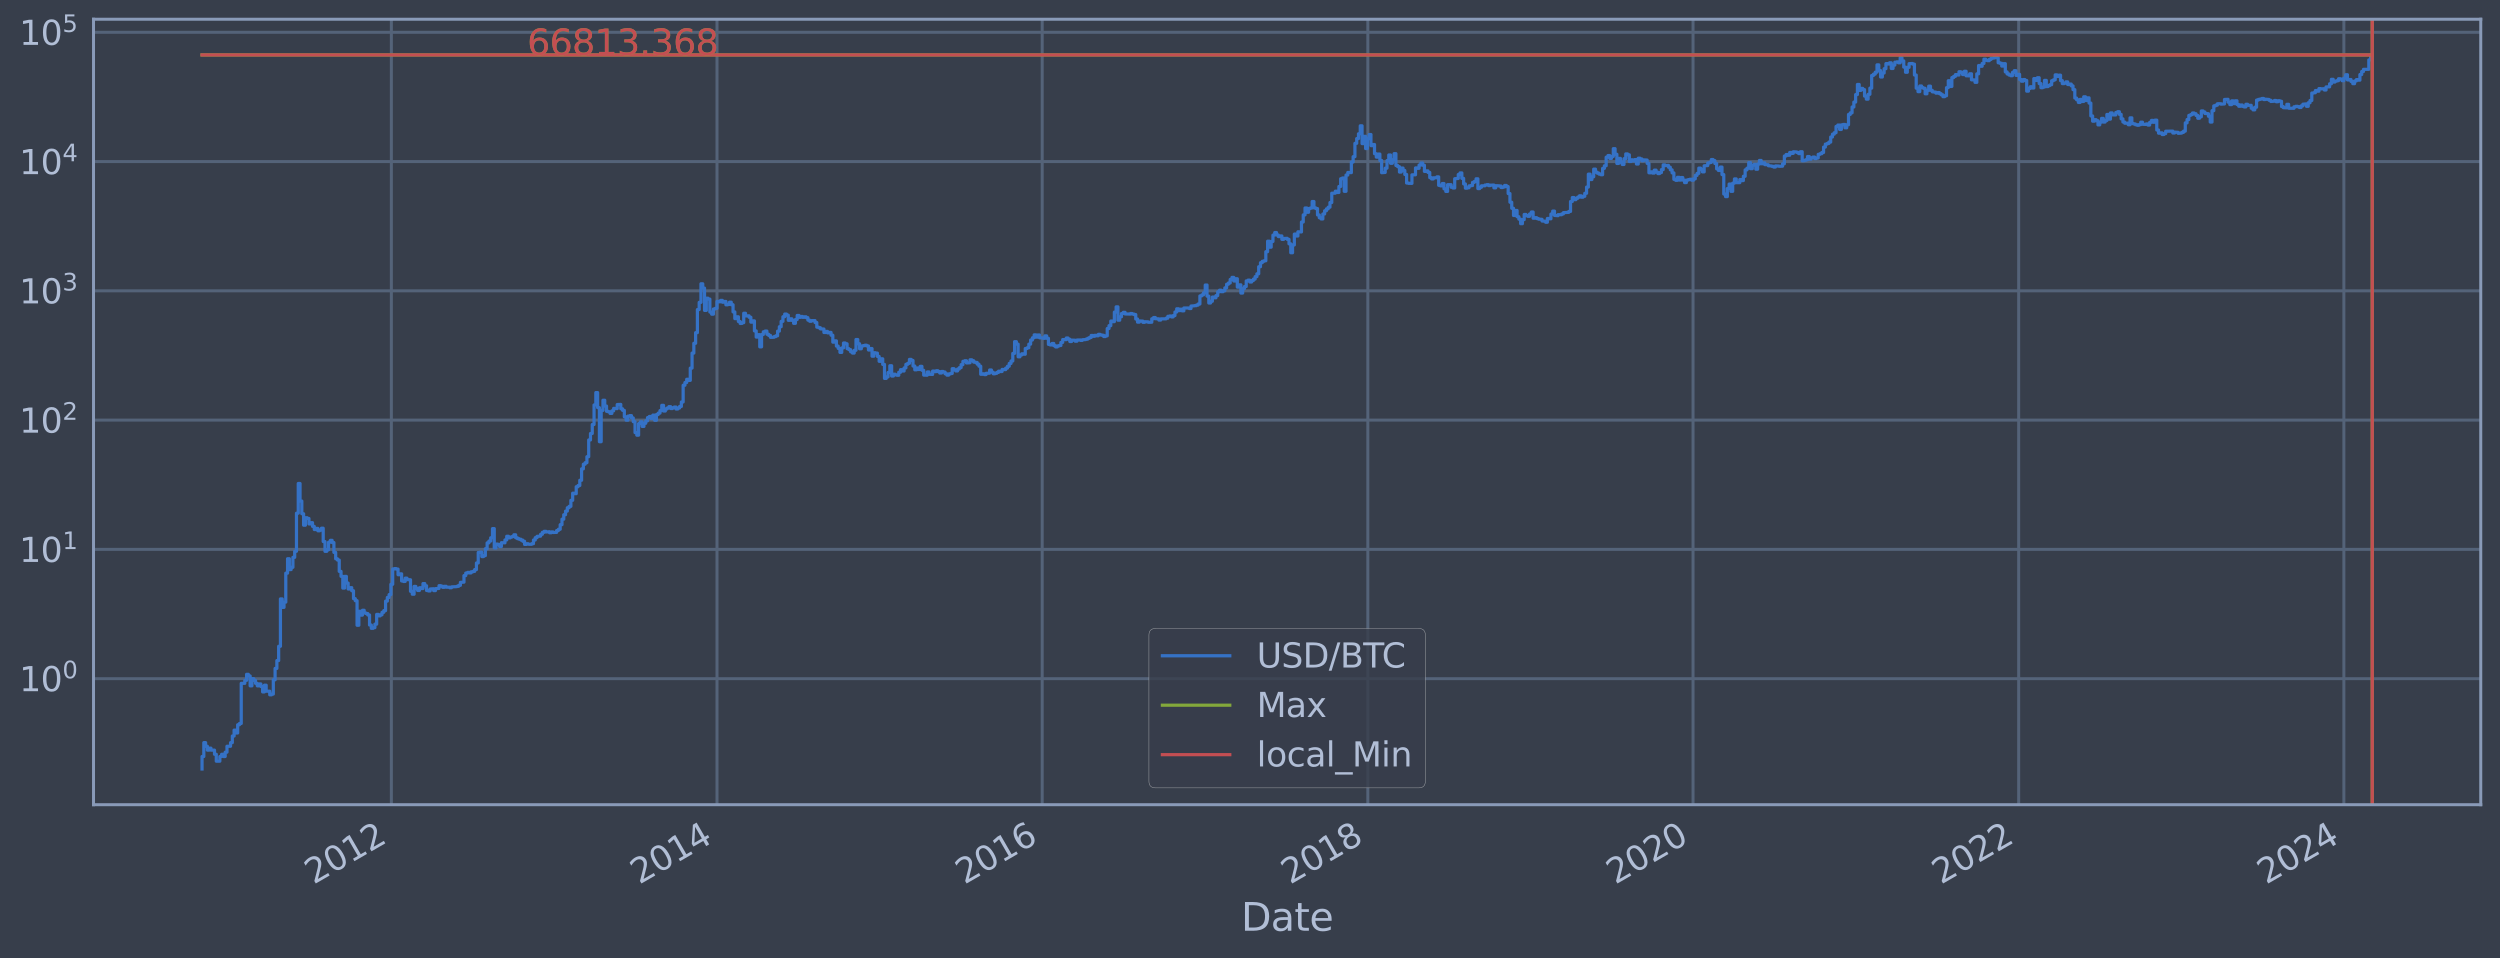 <?xml version="1.0" encoding="utf-8" standalone="no"?>
<!DOCTYPE svg PUBLIC "-//W3C//DTD SVG 1.1//EN"
  "http://www.w3.org/Graphics/SVG/1.1/DTD/svg11.dtd">
<svg xmlns:xlink="http://www.w3.org/1999/xlink" width="934.976pt" height="358.291pt" viewBox="0 0 934.976 358.291" xmlns="http://www.w3.org/2000/svg" version="1.1">
 <defs>
  <style type="text/css">*{stroke-linejoin: round; stroke-linecap: butt}</style>
 </defs>
 <g id="figure_1">
  <g id="patch_1">
   <path d="M 0 358.291 
L 934.976 358.291 
L 934.976 0 
L 0 0 
z
" style="fill: #373e4b"/>
  </g>
  <g id="axes_1">
   <g id="patch_2">
    <path d="M 34.976 300.96 
L 927.776 300.96 
L 927.776 7.2 
L 34.976 7.2 
z
" style="fill: #373e4b"/>
   </g>
   <g id="matplotlib.axis_1">
    <g id="xtick_1">
     <g id="line2d_1">
      <path d="M 146.364 300.96 
L 146.364 7.2 
" clip-path="url(#p4a754419d5)" style="fill: none; stroke: #546379; stroke-width: 1.12; stroke-linecap: square"/>
     </g>
     <g id="line2d_2"/>
     <g id="text_1">
      <!-- 2012 -->
      <g style="fill: #b1bed6" transform="translate(117.283 330.885) rotate(-30) scale(0.126 -0.126)">
       <defs>
        <path id="DejaVuSans-32" d="M 1228 531 
L 3431 531 
L 3431 0 
L 469 0 
L 469 531 
Q 828 903 1448 1529 
Q 2069 2156 2228 2338 
Q 2531 2678 2651 2914 
Q 2772 3150 2772 3378 
Q 2772 3750 2511 3984 
Q 2250 4219 1831 4219 
Q 1534 4219 1204 4116 
Q 875 4013 500 3803 
L 500 4441 
Q 881 4594 1212 4672 
Q 1544 4750 1819 4750 
Q 2544 4750 2975 4387 
Q 3406 4025 3406 3419 
Q 3406 3131 3298 2873 
Q 3191 2616 2906 2266 
Q 2828 2175 2409 1742 
Q 1991 1309 1228 531 
z
" transform="scale(0.016)"/>
        <path id="DejaVuSans-30" d="M 2034 4250 
Q 1547 4250 1301 3770 
Q 1056 3291 1056 2328 
Q 1056 1369 1301 889 
Q 1547 409 2034 409 
Q 2525 409 2770 889 
Q 3016 1369 3016 2328 
Q 3016 3291 2770 3770 
Q 2525 4250 2034 4250 
z
M 2034 4750 
Q 2819 4750 3233 4129 
Q 3647 3509 3647 2328 
Q 3647 1150 3233 529 
Q 2819 -91 2034 -91 
Q 1250 -91 836 529 
Q 422 1150 422 2328 
Q 422 3509 836 4129 
Q 1250 4750 2034 4750 
z
" transform="scale(0.016)"/>
        <path id="DejaVuSans-31" d="M 794 531 
L 1825 531 
L 1825 4091 
L 703 3866 
L 703 4441 
L 1819 4666 
L 2450 4666 
L 2450 531 
L 3481 531 
L 3481 0 
L 794 0 
L 794 531 
z
" transform="scale(0.016)"/>
       </defs>
       <use xlink:href="#DejaVuSans-32"/>
       <use xlink:href="#DejaVuSans-30" x="63.623"/>
       <use xlink:href="#DejaVuSans-31" x="127.246"/>
       <use xlink:href="#DejaVuSans-32" x="190.869"/>
      </g>
     </g>
    </g>
    <g id="xtick_2">
     <g id="line2d_3">
      <path d="M 268.151 300.96 
L 268.151 7.2 
" clip-path="url(#p4a754419d5)" style="fill: none; stroke: #546379; stroke-width: 1.12; stroke-linecap: square"/>
     </g>
     <g id="line2d_4"/>
     <g id="text_2">
      <!-- 2014 -->
      <g style="fill: #b1bed6" transform="translate(239.07 330.885) rotate(-30) scale(0.126 -0.126)">
       <defs>
        <path id="DejaVuSans-34" d="M 2419 4116 
L 825 1625 
L 2419 1625 
L 2419 4116 
z
M 2253 4666 
L 3047 4666 
L 3047 1625 
L 3713 1625 
L 3713 1100 
L 3047 1100 
L 3047 0 
L 2419 0 
L 2419 1100 
L 313 1100 
L 313 1709 
L 2253 4666 
z
" transform="scale(0.016)"/>
       </defs>
       <use xlink:href="#DejaVuSans-32"/>
       <use xlink:href="#DejaVuSans-30" x="63.623"/>
       <use xlink:href="#DejaVuSans-31" x="127.246"/>
       <use xlink:href="#DejaVuSans-34" x="190.869"/>
      </g>
     </g>
    </g>
    <g id="xtick_3">
     <g id="line2d_5">
      <path d="M 389.771 300.96 
L 389.771 7.2 
" clip-path="url(#p4a754419d5)" style="fill: none; stroke: #546379; stroke-width: 1.12; stroke-linecap: square"/>
     </g>
     <g id="line2d_6"/>
     <g id="text_3">
      <!-- 2016 -->
      <g style="fill: #b1bed6" transform="translate(360.69 330.885) rotate(-30) scale(0.126 -0.126)">
       <defs>
        <path id="DejaVuSans-36" d="M 2113 2584 
Q 1688 2584 1439 2293 
Q 1191 2003 1191 1497 
Q 1191 994 1439 701 
Q 1688 409 2113 409 
Q 2538 409 2786 701 
Q 3034 994 3034 1497 
Q 3034 2003 2786 2293 
Q 2538 2584 2113 2584 
z
M 3366 4563 
L 3366 3988 
Q 3128 4100 2886 4159 
Q 2644 4219 2406 4219 
Q 1781 4219 1451 3797 
Q 1122 3375 1075 2522 
Q 1259 2794 1537 2939 
Q 1816 3084 2150 3084 
Q 2853 3084 3261 2657 
Q 3669 2231 3669 1497 
Q 3669 778 3244 343 
Q 2819 -91 2113 -91 
Q 1303 -91 875 529 
Q 447 1150 447 2328 
Q 447 3434 972 4092 
Q 1497 4750 2381 4750 
Q 2619 4750 2861 4703 
Q 3103 4656 3366 4563 
z
" transform="scale(0.016)"/>
       </defs>
       <use xlink:href="#DejaVuSans-32"/>
       <use xlink:href="#DejaVuSans-30" x="63.623"/>
       <use xlink:href="#DejaVuSans-31" x="127.246"/>
       <use xlink:href="#DejaVuSans-36" x="190.869"/>
      </g>
     </g>
    </g>
    <g id="xtick_4">
     <g id="line2d_7">
      <path d="M 511.558 300.96 
L 511.558 7.2 
" clip-path="url(#p4a754419d5)" style="fill: none; stroke: #546379; stroke-width: 1.12; stroke-linecap: square"/>
     </g>
     <g id="line2d_8"/>
     <g id="text_4">
      <!-- 2018 -->
      <g style="fill: #b1bed6" transform="translate(482.477 330.885) rotate(-30) scale(0.126 -0.126)">
       <defs>
        <path id="DejaVuSans-38" d="M 2034 2216 
Q 1584 2216 1326 1975 
Q 1069 1734 1069 1313 
Q 1069 891 1326 650 
Q 1584 409 2034 409 
Q 2484 409 2743 651 
Q 3003 894 3003 1313 
Q 3003 1734 2745 1975 
Q 2488 2216 2034 2216 
z
M 1403 2484 
Q 997 2584 770 2862 
Q 544 3141 544 3541 
Q 544 4100 942 4425 
Q 1341 4750 2034 4750 
Q 2731 4750 3128 4425 
Q 3525 4100 3525 3541 
Q 3525 3141 3298 2862 
Q 3072 2584 2669 2484 
Q 3125 2378 3379 2068 
Q 3634 1759 3634 1313 
Q 3634 634 3220 271 
Q 2806 -91 2034 -91 
Q 1263 -91 848 271 
Q 434 634 434 1313 
Q 434 1759 690 2068 
Q 947 2378 1403 2484 
z
M 1172 3481 
Q 1172 3119 1398 2916 
Q 1625 2713 2034 2713 
Q 2441 2713 2670 2916 
Q 2900 3119 2900 3481 
Q 2900 3844 2670 4047 
Q 2441 4250 2034 4250 
Q 1625 4250 1398 4047 
Q 1172 3844 1172 3481 
z
" transform="scale(0.016)"/>
       </defs>
       <use xlink:href="#DejaVuSans-32"/>
       <use xlink:href="#DejaVuSans-30" x="63.623"/>
       <use xlink:href="#DejaVuSans-31" x="127.246"/>
       <use xlink:href="#DejaVuSans-38" x="190.869"/>
      </g>
     </g>
    </g>
    <g id="xtick_5">
     <g id="line2d_9">
      <path d="M 633.178 300.96 
L 633.178 7.2 
" clip-path="url(#p4a754419d5)" style="fill: none; stroke: #546379; stroke-width: 1.12; stroke-linecap: square"/>
     </g>
     <g id="line2d_10"/>
     <g id="text_5">
      <!-- 2020 -->
      <g style="fill: #b1bed6" transform="translate(604.097 330.885) rotate(-30) scale(0.126 -0.126)">
       <use xlink:href="#DejaVuSans-32"/>
       <use xlink:href="#DejaVuSans-30" x="63.623"/>
       <use xlink:href="#DejaVuSans-32" x="127.246"/>
       <use xlink:href="#DejaVuSans-30" x="190.869"/>
      </g>
     </g>
    </g>
    <g id="xtick_6">
     <g id="line2d_11">
      <path d="M 754.965 300.96 
L 754.965 7.2 
" clip-path="url(#p4a754419d5)" style="fill: none; stroke: #546379; stroke-width: 1.12; stroke-linecap: square"/>
     </g>
     <g id="line2d_12"/>
     <g id="text_6">
      <!-- 2022 -->
      <g style="fill: #b1bed6" transform="translate(725.884 330.885) rotate(-30) scale(0.126 -0.126)">
       <use xlink:href="#DejaVuSans-32"/>
       <use xlink:href="#DejaVuSans-30" x="63.623"/>
       <use xlink:href="#DejaVuSans-32" x="127.246"/>
       <use xlink:href="#DejaVuSans-32" x="190.869"/>
      </g>
     </g>
    </g>
    <g id="xtick_7">
     <g id="line2d_13">
      <path d="M 876.585 300.96 
L 876.585 7.2 
" clip-path="url(#p4a754419d5)" style="fill: none; stroke: #546379; stroke-width: 1.12; stroke-linecap: square"/>
     </g>
     <g id="line2d_14"/>
     <g id="text_7">
      <!-- 2024 -->
      <g style="fill: #b1bed6" transform="translate(847.504 330.885) rotate(-30) scale(0.126 -0.126)">
       <use xlink:href="#DejaVuSans-32"/>
       <use xlink:href="#DejaVuSans-30" x="63.623"/>
       <use xlink:href="#DejaVuSans-32" x="127.246"/>
       <use xlink:href="#DejaVuSans-34" x="190.869"/>
      </g>
     </g>
    </g>
    <g id="text_8">
     <!-- Date -->
     <g style="fill: #b1bed6" transform="translate(464.167 348.096) scale(0.144 -0.144)">
      <defs>
       <path id="DejaVuSans-44" d="M 1259 4147 
L 1259 519 
L 2022 519 
Q 2988 519 3436 956 
Q 3884 1394 3884 2338 
Q 3884 3275 3436 3711 
Q 2988 4147 2022 4147 
L 1259 4147 
z
M 628 4666 
L 1925 4666 
Q 3281 4666 3915 4102 
Q 4550 3538 4550 2338 
Q 4550 1131 3912 565 
Q 3275 0 1925 0 
L 628 0 
L 628 4666 
z
" transform="scale(0.016)"/>
       <path id="DejaVuSans-61" d="M 2194 1759 
Q 1497 1759 1228 1600 
Q 959 1441 959 1056 
Q 959 750 1161 570 
Q 1363 391 1709 391 
Q 2188 391 2477 730 
Q 2766 1069 2766 1631 
L 2766 1759 
L 2194 1759 
z
M 3341 1997 
L 3341 0 
L 2766 0 
L 2766 531 
Q 2569 213 2275 61 
Q 1981 -91 1556 -91 
Q 1019 -91 701 211 
Q 384 513 384 1019 
Q 384 1609 779 1909 
Q 1175 2209 1959 2209 
L 2766 2209 
L 2766 2266 
Q 2766 2663 2505 2880 
Q 2244 3097 1772 3097 
Q 1472 3097 1187 3025 
Q 903 2953 641 2809 
L 641 3341 
Q 956 3463 1253 3523 
Q 1550 3584 1831 3584 
Q 2591 3584 2966 3190 
Q 3341 2797 3341 1997 
z
" transform="scale(0.016)"/>
       <path id="DejaVuSans-74" d="M 1172 4494 
L 1172 3500 
L 2356 3500 
L 2356 3053 
L 1172 3053 
L 1172 1153 
Q 1172 725 1289 603 
Q 1406 481 1766 481 
L 2356 481 
L 2356 0 
L 1766 0 
Q 1100 0 847 248 
Q 594 497 594 1153 
L 594 3053 
L 172 3053 
L 172 3500 
L 594 3500 
L 594 4494 
L 1172 4494 
z
" transform="scale(0.016)"/>
       <path id="DejaVuSans-65" d="M 3597 1894 
L 3597 1613 
L 953 1613 
Q 991 1019 1311 708 
Q 1631 397 2203 397 
Q 2534 397 2845 478 
Q 3156 559 3463 722 
L 3463 178 
Q 3153 47 2828 -22 
Q 2503 -91 2169 -91 
Q 1331 -91 842 396 
Q 353 884 353 1716 
Q 353 2575 817 3079 
Q 1281 3584 2069 3584 
Q 2775 3584 3186 3129 
Q 3597 2675 3597 1894 
z
M 3022 2063 
Q 3016 2534 2758 2815 
Q 2500 3097 2075 3097 
Q 1594 3097 1305 2825 
Q 1016 2553 972 2059 
L 3022 2063 
z
" transform="scale(0.016)"/>
      </defs>
      <use xlink:href="#DejaVuSans-44"/>
      <use xlink:href="#DejaVuSans-61" x="77.002"/>
      <use xlink:href="#DejaVuSans-74" x="138.281"/>
      <use xlink:href="#DejaVuSans-65" x="177.49"/>
     </g>
    </g>
   </g>
   <g id="matplotlib.axis_2">
    <g id="ytick_1">
     <g id="line2d_15">
      <path d="M 34.976 253.815 
L 927.776 253.815 
" clip-path="url(#p4a754419d5)" style="fill: none; stroke: #546379; stroke-width: 1.12; stroke-linecap: square"/>
     </g>
     <g id="line2d_16"/>
     <g id="text_9">
      <!-- $\mathdefault{10^{0}}$ -->
      <g style="fill: #b1bed6" transform="translate(7.2 258.602) scale(0.126 -0.126)">
       <use xlink:href="#DejaVuSans-31" transform="translate(0 0.766)"/>
       <use xlink:href="#DejaVuSans-30" transform="translate(63.623 0.766)"/>
       <use xlink:href="#DejaVuSans-30" transform="translate(128.203 39.047) scale(0.7)"/>
      </g>
     </g>
    </g>
    <g id="ytick_2">
     <g id="line2d_17">
      <path d="M 34.976 205.469 
L 927.776 205.469 
" clip-path="url(#p4a754419d5)" style="fill: none; stroke: #546379; stroke-width: 1.12; stroke-linecap: square"/>
     </g>
     <g id="line2d_18"/>
     <g id="text_10">
      <!-- $\mathdefault{10^{1}}$ -->
      <g style="fill: #b1bed6" transform="translate(7.2 210.256) scale(0.126 -0.126)">
       <use xlink:href="#DejaVuSans-31" transform="translate(0 0.684)"/>
       <use xlink:href="#DejaVuSans-30" transform="translate(63.623 0.684)"/>
       <use xlink:href="#DejaVuSans-31" transform="translate(128.203 38.966) scale(0.7)"/>
      </g>
     </g>
    </g>
    <g id="ytick_3">
     <g id="line2d_19">
      <path d="M 34.976 157.123 
L 927.776 157.123 
" clip-path="url(#p4a754419d5)" style="fill: none; stroke: #546379; stroke-width: 1.12; stroke-linecap: square"/>
     </g>
     <g id="line2d_20"/>
     <g id="text_11">
      <!-- $\mathdefault{10^{2}}$ -->
      <g style="fill: #b1bed6" transform="translate(7.2 161.91) scale(0.126 -0.126)">
       <use xlink:href="#DejaVuSans-31" transform="translate(0 0.766)"/>
       <use xlink:href="#DejaVuSans-30" transform="translate(63.623 0.766)"/>
       <use xlink:href="#DejaVuSans-32" transform="translate(128.203 39.047) scale(0.7)"/>
      </g>
     </g>
    </g>
    <g id="ytick_4">
     <g id="line2d_21">
      <path d="M 34.976 108.777 
L 927.776 108.777 
" clip-path="url(#p4a754419d5)" style="fill: none; stroke: #546379; stroke-width: 1.12; stroke-linecap: square"/>
     </g>
     <g id="line2d_22"/>
     <g id="text_12">
      <!-- $\mathdefault{10^{3}}$ -->
      <g style="fill: #b1bed6" transform="translate(7.2 113.564) scale(0.126 -0.126)">
       <defs>
        <path id="DejaVuSans-33" d="M 2597 2516 
Q 3050 2419 3304 2112 
Q 3559 1806 3559 1356 
Q 3559 666 3084 287 
Q 2609 -91 1734 -91 
Q 1441 -91 1130 -33 
Q 819 25 488 141 
L 488 750 
Q 750 597 1062 519 
Q 1375 441 1716 441 
Q 2309 441 2620 675 
Q 2931 909 2931 1356 
Q 2931 1769 2642 2001 
Q 2353 2234 1838 2234 
L 1294 2234 
L 1294 2753 
L 1863 2753 
Q 2328 2753 2575 2939 
Q 2822 3125 2822 3475 
Q 2822 3834 2567 4026 
Q 2313 4219 1838 4219 
Q 1578 4219 1281 4162 
Q 984 4106 628 3988 
L 628 4550 
Q 988 4650 1302 4700 
Q 1616 4750 1894 4750 
Q 2613 4750 3031 4423 
Q 3450 4097 3450 3541 
Q 3450 3153 3228 2886 
Q 3006 2619 2597 2516 
z
" transform="scale(0.016)"/>
       </defs>
       <use xlink:href="#DejaVuSans-31" transform="translate(0 0.766)"/>
       <use xlink:href="#DejaVuSans-30" transform="translate(63.623 0.766)"/>
       <use xlink:href="#DejaVuSans-33" transform="translate(128.203 39.047) scale(0.7)"/>
      </g>
     </g>
    </g>
    <g id="ytick_5">
     <g id="line2d_23">
      <path d="M 34.976 60.431 
L 927.776 60.431 
" clip-path="url(#p4a754419d5)" style="fill: none; stroke: #546379; stroke-width: 1.12; stroke-linecap: square"/>
     </g>
     <g id="line2d_24"/>
     <g id="text_13">
      <!-- $\mathdefault{10^{4}}$ -->
      <g style="fill: #b1bed6" transform="translate(7.2 65.218) scale(0.126 -0.126)">
       <use xlink:href="#DejaVuSans-31" transform="translate(0 0.684)"/>
       <use xlink:href="#DejaVuSans-30" transform="translate(63.623 0.684)"/>
       <use xlink:href="#DejaVuSans-34" transform="translate(128.203 38.966) scale(0.7)"/>
      </g>
     </g>
    </g>
    <g id="ytick_6">
     <g id="line2d_25">
      <path d="M 34.976 12.086 
L 927.776 12.086 
" clip-path="url(#p4a754419d5)" style="fill: none; stroke: #546379; stroke-width: 1.12; stroke-linecap: square"/>
     </g>
     <g id="line2d_26"/>
     <g id="text_14">
      <!-- $\mathdefault{10^{5}}$ -->
      <g style="fill: #b1bed6" transform="translate(7.2 16.873) scale(0.126 -0.126)">
       <defs>
        <path id="DejaVuSans-35" d="M 691 4666 
L 3169 4666 
L 3169 4134 
L 1269 4134 
L 1269 2991 
Q 1406 3038 1543 3061 
Q 1681 3084 1819 3084 
Q 2600 3084 3056 2656 
Q 3513 2228 3513 1497 
Q 3513 744 3044 326 
Q 2575 -91 1722 -91 
Q 1428 -91 1123 -41 
Q 819 9 494 109 
L 494 744 
Q 775 591 1075 516 
Q 1375 441 1709 441 
Q 2250 441 2565 725 
Q 2881 1009 2881 1497 
Q 2881 1984 2565 2268 
Q 2250 2553 1709 2553 
Q 1456 2553 1204 2497 
Q 953 2441 691 2322 
L 691 4666 
z
" transform="scale(0.016)"/>
       </defs>
       <use xlink:href="#DejaVuSans-31" transform="translate(0 0.684)"/>
       <use xlink:href="#DejaVuSans-30" transform="translate(63.623 0.684)"/>
       <use xlink:href="#DejaVuSans-35" transform="translate(128.203 38.966) scale(0.7)"/>
      </g>
     </g>
    </g>
    <g id="ytick_7">
     <g id="line2d_27"/>
    </g>
    <g id="ytick_8">
     <g id="line2d_28"/>
    </g>
    <g id="ytick_9">
     <g id="line2d_29"/>
    </g>
    <g id="ytick_10">
     <g id="line2d_30"/>
    </g>
    <g id="ytick_11">
     <g id="line2d_31"/>
    </g>
    <g id="ytick_12">
     <g id="line2d_32"/>
    </g>
    <g id="ytick_13">
     <g id="line2d_33"/>
    </g>
    <g id="ytick_14">
     <g id="line2d_34"/>
    </g>
    <g id="ytick_15">
     <g id="line2d_35"/>
    </g>
    <g id="ytick_16">
     <g id="line2d_36"/>
    </g>
    <g id="ytick_17">
     <g id="line2d_37"/>
    </g>
    <g id="ytick_18">
     <g id="line2d_38"/>
    </g>
    <g id="ytick_19">
     <g id="line2d_39"/>
    </g>
    <g id="ytick_20">
     <g id="line2d_40"/>
    </g>
    <g id="ytick_21">
     <g id="line2d_41"/>
    </g>
    <g id="ytick_22">
     <g id="line2d_42"/>
    </g>
    <g id="ytick_23">
     <g id="line2d_43"/>
    </g>
    <g id="ytick_24">
     <g id="line2d_44"/>
    </g>
    <g id="ytick_25">
     <g id="line2d_45"/>
    </g>
    <g id="ytick_26">
     <g id="line2d_46"/>
    </g>
    <g id="ytick_27">
     <g id="line2d_47"/>
    </g>
    <g id="ytick_28">
     <g id="line2d_48"/>
    </g>
    <g id="ytick_29">
     <g id="line2d_49"/>
    </g>
    <g id="ytick_30">
     <g id="line2d_50"/>
    </g>
    <g id="ytick_31">
     <g id="line2d_51"/>
    </g>
    <g id="ytick_32">
     <g id="line2d_52"/>
    </g>
    <g id="ytick_33">
     <g id="line2d_53"/>
    </g>
    <g id="ytick_34">
     <g id="line2d_54"/>
    </g>
    <g id="ytick_35">
     <g id="line2d_55"/>
    </g>
    <g id="ytick_36">
     <g id="line2d_56"/>
    </g>
    <g id="ytick_37">
     <g id="line2d_57"/>
    </g>
    <g id="ytick_38">
     <g id="line2d_58"/>
    </g>
    <g id="ytick_39">
     <g id="line2d_59"/>
    </g>
    <g id="ytick_40">
     <g id="line2d_60"/>
    </g>
    <g id="ytick_41">
     <g id="line2d_61"/>
    </g>
    <g id="ytick_42">
     <g id="line2d_62"/>
    </g>
    <g id="ytick_43">
     <g id="line2d_63"/>
    </g>
    <g id="ytick_44">
     <g id="line2d_64"/>
    </g>
    <g id="ytick_45">
     <g id="line2d_65"/>
    </g>
    <g id="ytick_46">
     <g id="line2d_66"/>
    </g>
    <g id="ytick_47">
     <g id="line2d_67"/>
    </g>
    <g id="ytick_48">
     <g id="line2d_68"/>
    </g>
    <g id="ytick_49">
     <g id="line2d_69"/>
    </g>
    <g id="ytick_50">
     <g id="line2d_70"/>
    </g>
    <g id="ytick_51">
     <g id="line2d_71"/>
    </g>
    <g id="ytick_52">
     <g id="line2d_72"/>
    </g>
    <g id="ytick_53">
     <g id="line2d_73"/>
    </g>
    <g id="ytick_54">
     <g id="line2d_74"/>
    </g>
   </g>
   <g id="line2d_75">
    <path d="M 75.558 287.607 
L 75.558 282.922 
L 76.224 282.922 
L 76.224 277.739 
L 76.891 277.739 
L 76.891 279.094 
L 77.557 279.094 
L 77.557 280.543 
L 78.223 280.543 
L 78.223 279.806 
L 78.89 279.806 
L 78.89 280.543 
L 80.223 280.543 
L 80.223 282.099 
L 80.889 282.099 
L 80.889 284.673 
L 82.222 284.673 
L 82.222 282.922 
L 82.888 282.922 
L 82.888 282.099 
L 83.555 282.099 
L 83.555 282.922 
L 84.221 282.922 
L 84.221 281.306 
L 84.888 281.306 
L 84.888 279.094 
L 86.22 279.094 
L 86.22 277.739 
L 86.887 277.739 
L 86.887 275.266 
L 87.553 275.266 
L 87.553 273.054 
L 88.22 273.054 
L 88.22 274.131 
L 88.886 274.131 
L 88.886 271.053 
L 89.552 271.053 
L 89.552 270.581 
L 90.219 270.581 
L 90.219 255.566 
L 91.552 255.566 
L 91.552 254.454 
L 92.218 254.454 
L 92.218 252.199 
L 92.885 252.199 
L 92.885 252.791 
L 93.551 252.791 
L 93.551 256.499 
L 94.217 256.499 
L 94.217 253.815 
L 94.884 253.815 
L 94.884 254.454 
L 95.55 254.454 
L 95.55 255.566 
L 96.217 255.566 
L 96.217 256.499 
L 96.883 256.499 
L 96.883 255.795 
L 97.549 255.795 
L 97.549 256.739 
L 98.216 256.739 
L 98.216 258.764 
L 98.882 258.764 
L 98.882 256.262 
L 99.549 256.262 
L 99.549 258.5 
L 100.881 258.5 
L 100.881 259.855 
L 101.548 259.855 
L 101.548 259.577 
L 102.214 259.577 
L 102.214 254.239 
L 102.881 254.239 
L 102.881 249.987 
L 103.547 249.987 
L 103.547 247.052 
L 104.214 247.052 
L 104.214 241.708 
L 104.88 241.708 
L 104.88 223.986 
L 105.546 223.986 
L 105.546 227.155 
L 106.213 227.155 
L 106.213 225.186 
L 106.879 225.186 
L 106.879 214.353 
L 107.546 214.353 
L 107.546 208.956 
L 108.212 208.956 
L 108.212 213.018 
L 108.878 213.018 
L 108.878 212.163 
L 109.545 212.163 
L 109.545 208.441 
L 110.211 208.441 
L 110.211 206.174 
L 110.878 206.174 
L 110.878 191.937 
L 111.544 191.937 
L 111.544 180.825 
L 112.21 180.825 
L 112.21 187.387 
L 112.877 187.387 
L 112.877 192.137 
L 113.543 192.137 
L 113.543 196.417 
L 114.21 196.417 
L 114.21 193.623 
L 114.876 193.623 
L 114.876 193.9 
L 115.543 193.9 
L 115.543 195.945 
L 116.209 195.945 
L 116.209 195.47 
L 116.875 195.47 
L 116.875 196.858 
L 117.542 196.858 
L 117.542 198.033 
L 118.208 198.033 
L 118.208 197.61 
L 118.875 197.61 
L 118.875 198.51 
L 119.541 198.51 
L 119.541 198.255 
L 120.207 198.255 
L 120.207 197.552 
L 120.874 197.552 
L 120.874 202.535 
L 121.54 202.535 
L 121.54 206.195 
L 122.207 206.195 
L 122.207 205.617 
L 122.873 205.617 
L 122.873 202.792 
L 123.539 202.792 
L 123.539 202.083 
L 124.206 202.083 
L 124.206 202.903 
L 124.872 202.903 
L 124.872 206.59 
L 125.539 206.59 
L 125.539 208.98 
L 126.205 208.98 
L 126.205 209.457 
L 126.872 209.457 
L 126.872 213.69 
L 127.538 213.69 
L 127.538 215.54 
L 128.204 215.54 
L 128.204 219.939 
L 128.871 219.939 
L 128.871 215.574 
L 129.537 215.574 
L 129.537 218.06 
L 130.204 218.06 
L 130.204 220.276 
L 130.87 220.276 
L 130.87 219.772 
L 131.536 219.772 
L 131.536 220.924 
L 132.203 220.924 
L 132.203 223.884 
L 132.869 223.884 
L 132.869 224.655 
L 133.536 224.655 
L 133.536 233.834 
L 134.202 233.834 
L 134.202 228.62 
L 134.868 228.62 
L 134.868 230.06 
L 135.535 230.06 
L 135.535 228.244 
L 136.201 228.244 
L 136.201 229.262 
L 136.868 229.262 
L 136.868 229.459 
L 137.534 229.459 
L 137.534 229.992 
L 138.201 229.992 
L 138.201 233.753 
L 138.867 233.753 
L 138.867 235 
L 139.533 235 
L 139.533 234.745 
L 140.2 234.745 
L 140.2 233.432 
L 140.866 233.432 
L 140.866 229.79 
L 141.533 229.79 
L 141.533 230.332 
L 142.199 230.332 
L 142.199 229.925 
L 142.865 229.925 
L 142.865 229.003 
L 143.532 229.003 
L 143.532 228.369 
L 144.198 228.369 
L 144.198 224.813 
L 144.865 224.813 
L 144.865 223.435 
L 145.531 223.435 
L 145.531 222.375 
L 146.197 222.375 
L 146.197 218.524 
L 146.864 218.524 
L 146.864 212.779 
L 147.53 212.779 
L 147.53 212.66 
L 148.197 212.66 
L 148.197 212.838 
L 148.863 212.838 
L 148.863 214.938 
L 149.53 214.938 
L 149.53 214.611 
L 150.196 214.611 
L 150.196 217.272 
L 150.862 217.272 
L 150.862 217.457 
L 151.529 217.457 
L 151.529 216.23 
L 152.195 216.23 
L 152.195 216.762 
L 153.528 216.834 
L 153.528 221.144 
L 154.194 221.144 
L 154.194 222.235 
L 154.861 222.235 
L 154.861 219.321 
L 155.527 219.321 
L 155.527 220.107 
L 156.194 220.107 
L 156.194 220.836 
L 156.86 220.836 
L 156.86 219.814 
L 157.526 219.814 
L 157.526 220.107 
L 158.193 220.107 
L 158.193 218.252 
L 158.859 218.252 
L 158.859 219.078 
L 159.526 219.078 
L 159.526 220.836 
L 160.192 220.836 
L 160.192 221.011 
L 160.859 221.011 
L 160.859 220.276 
L 162.191 220.191 
L 162.191 220.88 
L 162.858 220.88 
L 162.858 220.149 
L 164.191 220.065 
L 164.191 219.038 
L 164.857 219.038 
L 164.857 219.24 
L 165.523 219.24 
L 165.523 219.648 
L 166.19 219.648 
L 166.19 219.28 
L 166.856 219.28 
L 166.856 219.607 
L 168.189 219.607 
L 168.189 219.814 
L 168.855 219.814 
L 168.855 219.484 
L 170.855 219.402 
L 170.855 219.28 
L 171.521 219.28 
L 171.521 218.918 
L 172.188 218.918 
L 172.188 217.794 
L 173.52 217.718 
L 173.52 215.27 
L 174.187 215.27 
L 174.187 214.321 
L 174.853 214.321 
L 174.853 214.067 
L 175.52 214.067 
L 175.52 214.257 
L 176.186 214.257 
L 176.186 213.846 
L 176.852 213.846 
L 176.852 213.69 
L 177.519 213.69 
L 177.519 213.018 
L 178.185 213.018 
L 178.185 210.552 
L 178.852 210.552 
L 178.852 206.612 
L 179.518 206.612 
L 179.518 206.48 
L 180.184 206.48 
L 180.184 208.153 
L 180.851 208.153 
L 180.851 207.798 
L 181.517 207.798 
L 181.517 205.219 
L 182.184 205.219 
L 182.184 203.033 
L 182.85 203.033 
L 182.85 202.353 
L 183.517 202.353 
L 183.517 201.123 
L 184.183 201.123 
L 184.183 197.697 
L 184.849 197.697 
L 184.849 204.93 
L 185.516 204.93 
L 185.516 203.487 
L 186.182 203.487 
L 186.182 203.64 
L 186.849 203.64 
L 186.849 204.405 
L 187.515 204.405 
L 187.515 202.959 
L 188.848 203.015 
L 188.848 201.923 
L 189.514 201.923 
L 189.514 200.567 
L 190.181 200.567 
L 190.181 201.157 
L 190.847 201.157 
L 190.847 200.851 
L 191.513 200.851 
L 191.513 200.65 
L 192.18 200.65 
L 192.18 200.009 
L 192.846 200.009 
L 192.846 201.123 
L 193.513 201.123 
L 193.513 201.467 
L 194.179 201.467 
L 194.179 201.676 
L 194.846 201.676 
L 194.846 201.994 
L 195.512 201.994 
L 195.512 202.425 
L 196.178 202.425 
L 196.178 203.602 
L 196.845 203.602 
L 196.845 203.354 
L 197.511 203.354 
L 197.511 203.525 
L 198.844 203.564 
L 198.844 203.335 
L 199.51 203.335 
L 199.51 201.958 
L 200.177 201.958 
L 200.177 201.088 
L 200.843 201.088 
L 200.843 200.583 
L 202.176 200.517 
L 202.176 199.816 
L 202.842 199.816 
L 202.842 199.09 
L 203.509 199.09 
L 203.509 198.707 
L 204.175 198.707 
L 204.175 198.967 
L 205.508 198.859 
L 205.508 199.246 
L 206.175 199.246 
L 206.175 198.936 
L 206.841 198.936 
L 206.841 199.137 
L 208.174 199.106 
L 208.174 198.419 
L 208.84 198.419 
L 208.84 197.945 
L 209.507 197.945 
L 209.507 196.227 
L 210.173 196.227 
L 210.173 194.168 
L 210.839 194.168 
L 210.839 192.507 
L 211.506 192.507 
L 211.506 191.148 
L 212.172 191.148 
L 212.172 189.891 
L 212.839 189.891 
L 212.839 189.368 
L 213.505 189.368 
L 213.505 187.114 
L 214.171 187.114 
L 214.171 184.459 
L 214.838 184.459 
L 214.838 184.63 
L 215.504 184.63 
L 215.504 182.041 
L 216.171 182.041 
L 216.171 181.579 
L 216.837 181.579 
L 216.837 179.62 
L 217.504 179.62 
L 217.504 175.338 
L 218.17 175.338 
L 218.17 173.611 
L 218.836 173.611 
L 218.836 173.039 
L 219.503 173.039 
L 219.503 170.805 
L 220.169 170.805 
L 220.169 164.537 
L 220.836 164.537 
L 220.836 162.128 
L 221.502 162.128 
L 221.502 158.76 
L 222.168 158.76 
L 222.168 151.454 
L 222.835 151.454 
L 222.835 146.826 
L 223.501 146.826 
L 223.501 152.455 
L 224.168 152.455 
L 224.168 165.19 
L 224.834 165.19 
L 224.834 153.485 
L 225.5 153.485 
L 225.5 149.687 
L 226.167 149.687 
L 226.167 151.858 
L 226.833 151.858 
L 226.833 153.827 
L 227.5 153.827 
L 227.5 154.011 
L 228.166 154.011 
L 228.166 154.615 
L 228.833 154.615 
L 228.833 153.65 
L 229.499 153.65 
L 229.499 152.722 
L 230.832 152.828 
L 230.832 151.296 
L 232.165 151.246 
L 232.165 152.876 
L 232.831 152.876 
L 232.831 153.476 
L 233.497 153.476 
L 233.497 155.88 
L 234.164 155.88 
L 234.164 157.127 
L 234.83 157.127 
L 234.83 155.626 
L 235.497 155.626 
L 235.497 155.439 
L 236.163 155.439 
L 236.163 156.3 
L 236.829 156.3 
L 236.829 157.709 
L 237.496 157.709 
L 237.496 161.798 
L 238.162 161.798 
L 238.162 162.75 
L 238.829 162.75 
L 238.829 158.425 
L 239.495 158.425 
L 239.495 157.752 
L 240.162 157.752 
L 240.162 159.478 
L 240.828 159.478 
L 240.828 158.309 
L 241.494 158.309 
L 241.494 157.398 
L 242.161 157.398 
L 242.161 156.175 
L 242.827 156.175 
L 242.827 155.758 
L 243.494 155.758 
L 243.494 156.543 
L 244.16 156.543 
L 244.16 155.246 
L 244.826 155.246 
L 244.826 157.184 
L 245.493 157.184 
L 245.493 155.04 
L 246.159 155.04 
L 246.159 154.505 
L 246.826 154.505 
L 246.826 153.559 
L 247.492 153.559 
L 247.492 151.6 
L 248.158 151.6 
L 248.158 153.718 
L 248.825 153.718 
L 248.825 152.945 
L 249.491 152.945 
L 249.491 152.598 
L 250.158 152.598 
L 250.158 152.085 
L 250.824 152.085 
L 250.824 152.789 
L 251.491 152.789 
L 251.491 152.497 
L 252.157 152.497 
L 252.157 152.229 
L 252.823 152.229 
L 252.823 152.958 
L 253.49 152.958 
L 253.49 152.586 
L 254.156 152.586 
L 254.156 152.007 
L 254.823 152.007 
L 254.823 150.332 
L 255.489 150.332 
L 255.489 144.08 
L 256.155 144.08 
L 256.155 143.066 
L 256.822 143.066 
L 256.822 141.857 
L 257.488 141.857 
L 257.488 142.257 
L 258.155 142.257 
L 258.155 137.668 
L 258.821 137.668 
L 258.821 132.055 
L 259.487 132.055 
L 259.487 128.387 
L 260.154 128.387 
L 260.154 124.408 
L 260.82 124.408 
L 260.82 115.769 
L 261.487 115.769 
L 261.487 113.084 
L 262.153 113.084 
L 262.153 106.138 
L 262.82 106.138 
L 262.82 107.749 
L 263.486 107.749 
L 263.486 116.09 
L 264.152 116.09 
L 264.152 111.536 
L 264.819 111.536 
L 264.819 111.871 
L 265.485 111.871 
L 265.485 116.712 
L 266.152 116.712 
L 266.152 117.502 
L 266.818 117.502 
L 266.818 115.559 
L 267.484 115.559 
L 267.484 115.328 
L 268.151 115.328 
L 268.151 112.721 
L 268.817 112.721 
L 268.817 112.86 
L 269.484 112.86 
L 269.484 112.337 
L 270.15 112.337 
L 270.15 113.017 
L 270.816 113.017 
L 270.816 112.745 
L 271.483 112.745 
L 271.483 113.994 
L 272.149 113.994 
L 272.149 113.844 
L 272.816 113.844 
L 272.816 113.019 
L 273.482 113.019 
L 273.482 113.967 
L 274.149 113.967 
L 274.149 116.649 
L 274.815 116.649 
L 274.815 119.156 
L 275.481 119.156 
L 275.481 118.48 
L 276.148 118.48 
L 276.148 120.233 
L 276.814 120.233 
L 276.814 120.969 
L 277.481 120.969 
L 277.481 120.673 
L 278.147 120.673 
L 278.147 117.164 
L 278.813 117.164 
L 278.813 118.151 
L 280.146 118.115 
L 280.146 118.655 
L 280.813 118.655 
L 280.813 120.474 
L 281.479 120.474 
L 281.479 120.006 
L 282.145 120.006 
L 282.145 123.755 
L 282.812 123.755 
L 282.812 126.057 
L 283.478 126.057 
L 283.478 125.173 
L 284.145 125.173 
L 284.145 129.71 
L 284.811 129.71 
L 284.811 125.098 
L 285.478 125.098 
L 285.478 124.096 
L 286.144 124.096 
L 286.144 123.819 
L 286.81 123.819 
L 286.81 125.014 
L 287.477 125.014 
L 287.477 125.449 
L 288.143 125.449 
L 288.143 126.171 
L 289.476 126.129 
L 289.476 125.898 
L 290.142 125.898 
L 290.142 125.584 
L 290.809 125.584 
L 290.809 123.836 
L 291.475 123.836 
L 291.475 122.19 
L 292.142 122.19 
L 292.142 120.178 
L 292.808 120.178 
L 292.808 118.455 
L 293.474 118.455 
L 293.474 117.455 
L 294.141 117.455 
L 294.141 117.861 
L 294.807 117.861 
L 294.807 119.801 
L 295.474 119.801 
L 295.474 119.225 
L 296.14 119.225 
L 296.14 119.822 
L 296.807 119.822 
L 296.807 120.923 
L 297.473 120.923 
L 297.473 119.503 
L 298.139 119.503 
L 298.139 117.973 
L 298.806 117.973 
L 298.806 118.668 
L 299.472 118.668 
L 299.472 118.346 
L 300.139 118.346 
L 300.139 118.677 
L 300.805 118.677 
L 300.805 118.478 
L 301.471 118.478 
L 301.471 118.8 
L 302.138 118.8 
L 302.138 119.725 
L 302.804 119.725 
L 302.804 120.141 
L 303.471 120.141 
L 303.471 119.909 
L 304.803 119.892 
L 304.803 120.616 
L 305.47 120.616 
L 305.47 122.351 
L 306.136 122.351 
L 306.136 122.555 
L 306.803 122.555 
L 306.803 122.996 
L 308.136 123.055 
L 308.136 124.348 
L 308.802 124.348 
L 308.802 123.931 
L 309.468 123.931 
L 309.468 124.481 
L 310.135 124.481 
L 310.135 124.323 
L 310.801 124.323 
L 310.801 125.362 
L 311.468 125.362 
L 311.468 127.956 
L 312.134 127.956 
L 312.134 127.488 
L 312.8 127.488 
L 312.8 129.435 
L 313.467 129.435 
L 313.467 130.293 
L 314.133 130.293 
L 314.133 131.798 
L 314.8 131.798 
L 314.8 130.115 
L 315.466 130.115 
L 315.466 128.289 
L 316.132 128.289 
L 316.132 128.578 
L 316.799 128.578 
L 316.799 130.392 
L 317.465 130.392 
L 317.465 130.766 
L 318.132 130.766 
L 318.132 131.565 
L 318.798 131.565 
L 318.798 132.041 
L 319.465 132.041 
L 319.465 131.004 
L 320.131 131.004 
L 320.131 126.982 
L 320.797 126.982 
L 320.797 128.555 
L 321.464 128.555 
L 321.464 130.435 
L 322.13 130.435 
L 322.13 129.395 
L 322.797 129.395 
L 322.797 129.261 
L 323.463 129.261 
L 323.463 129.114 
L 324.129 129.114 
L 324.129 129.368 
L 324.796 129.368 
L 324.796 130.892 
L 325.462 130.892 
L 325.462 130.357 
L 326.129 130.357 
L 326.129 133.215 
L 326.795 133.215 
L 326.795 131.93 
L 327.461 131.93 
L 327.461 132.059 
L 328.128 132.059 
L 328.128 133.3 
L 328.794 133.3 
L 328.794 135.127 
L 329.461 135.127 
L 329.461 134.198 
L 330.127 134.198 
L 330.127 136.293 
L 330.794 136.293 
L 330.794 141.524 
L 331.46 141.524 
L 331.46 140.953 
L 332.126 140.953 
L 332.126 139.299 
L 332.793 139.299 
L 332.793 136.779 
L 333.459 136.779 
L 333.459 140.64 
L 334.126 140.64 
L 334.126 139.938 
L 334.792 139.938 
L 334.792 140.197 
L 335.458 140.197 
L 335.458 140.347 
L 336.125 140.347 
L 336.125 139.228 
L 336.791 139.228 
L 336.791 138.242 
L 337.458 138.242 
L 337.458 138.747 
L 338.124 138.747 
L 338.124 137.593 
L 338.79 137.593 
L 338.79 136.264 
L 339.457 136.264 
L 339.457 135.883 
L 340.123 135.883 
L 340.123 134.416 
L 340.79 134.416 
L 340.79 134.82 
L 341.456 134.82 
L 341.456 136.892 
L 342.123 136.892 
L 342.123 138.309 
L 342.789 138.309 
L 342.789 137.637 
L 343.455 137.637 
L 343.455 138.181 
L 344.122 138.181 
L 344.122 137.019 
L 344.788 137.019 
L 344.788 138.481 
L 345.455 138.481 
L 345.455 140.283 
L 346.787 140.318 
L 346.787 139.108 
L 347.454 139.108 
L 347.454 139.977 
L 348.787 140.039 
L 348.787 138.788 
L 349.453 138.788 
L 349.453 138.992 
L 350.119 138.992 
L 350.119 138.659 
L 350.786 138.659 
L 350.786 138.973 
L 351.452 138.973 
L 351.452 139.508 
L 352.119 139.508 
L 352.119 138.938 
L 352.785 138.938 
L 352.785 139.156 
L 353.452 139.156 
L 353.452 139.787 
L 354.118 139.787 
L 354.118 140.295 
L 354.784 140.295 
L 354.784 139.85 
L 355.451 139.85 
L 355.451 139.672 
L 356.117 139.672 
L 356.117 137.886 
L 356.784 137.886 
L 356.784 138.33 
L 357.45 138.33 
L 357.45 138.724 
L 358.116 138.724 
L 358.116 138.005 
L 358.783 138.005 
L 358.783 137.495 
L 359.449 137.495 
L 359.449 136.383 
L 360.116 136.383 
L 360.116 135.139 
L 360.782 135.139 
L 360.782 134.919 
L 361.448 134.919 
L 361.448 135.751 
L 362.781 135.658 
L 362.781 134.565 
L 363.448 134.565 
L 363.448 134.881 
L 364.114 134.881 
L 364.114 135.421 
L 364.781 135.421 
L 364.781 135.556 
L 365.447 135.556 
L 365.447 136.192 
L 366.113 136.192 
L 366.113 136.946 
L 366.78 136.946 
L 366.78 139.98 
L 367.446 139.98 
L 367.446 139.806 
L 368.113 139.806 
L 368.113 140.086 
L 368.779 140.086 
L 368.779 139.612 
L 370.112 139.569 
L 370.112 138.376 
L 370.778 138.376 
L 370.778 139.208 
L 371.445 139.208 
L 371.445 139.788 
L 372.111 139.788 
L 372.111 139.621 
L 372.777 139.621 
L 372.777 139.273 
L 373.444 139.273 
L 373.444 138.817 
L 374.11 138.817 
L 374.11 138.938 
L 374.777 138.938 
L 374.777 138.155 
L 376.11 138.247 
L 376.11 137.678 
L 376.776 137.678 
L 376.776 136.977 
L 377.442 136.977 
L 377.442 135.933 
L 378.109 135.933 
L 378.109 135.009 
L 378.775 135.009 
L 378.775 132.172 
L 379.442 132.172 
L 379.442 127.781 
L 380.108 127.781 
L 380.108 128.709 
L 380.774 128.709 
L 380.774 133.437 
L 381.441 133.437 
L 381.441 132.769 
L 382.107 132.769 
L 382.107 132.318 
L 382.774 132.318 
L 382.774 132.474 
L 383.44 132.474 
L 383.44 130.345 
L 384.106 130.345 
L 384.106 130.078 
L 384.773 130.078 
L 384.773 128.713 
L 385.439 128.713 
L 385.439 127.168 
L 386.106 127.168 
L 386.106 126.333 
L 386.772 126.333 
L 386.772 125.238 
L 387.439 125.238 
L 387.439 126.094 
L 388.105 126.094 
L 388.105 125.288 
L 388.771 125.288 
L 388.771 126.34 
L 390.104 126.363 
L 390.104 126.534 
L 390.771 126.534 
L 390.771 125.616 
L 391.437 125.616 
L 391.437 126.52 
L 392.103 126.52 
L 392.103 128.792 
L 392.77 128.792 
L 392.77 129.01 
L 393.436 129.01 
L 393.436 128.458 
L 394.103 128.458 
L 394.103 129.282 
L 394.769 129.282 
L 394.769 129.741 
L 395.435 129.741 
L 395.435 129.371 
L 396.102 129.371 
L 396.102 129.203 
L 396.768 129.203 
L 396.768 128.058 
L 397.435 128.058 
L 397.435 126.993 
L 398.768 127.029 
L 398.768 126.42 
L 399.434 126.42 
L 399.434 126.867 
L 400.1 126.867 
L 400.1 127.72 
L 400.767 127.72 
L 400.767 127.193 
L 402.1 127.244 
L 402.1 127.602 
L 402.766 127.602 
L 402.766 127.173 
L 404.099 127.144 
L 404.099 127.307 
L 404.765 127.307 
L 404.765 127.066 
L 406.098 126.994 
L 406.098 126.861 
L 406.764 126.861 
L 406.764 126.525 
L 407.431 126.525 
L 407.431 126.209 
L 408.097 126.209 
L 408.097 125.454 
L 408.764 125.454 
L 408.764 125.764 
L 409.43 125.764 
L 409.43 125.404 
L 410.097 125.404 
L 410.097 125.572 
L 410.763 125.572 
L 410.763 125.052 
L 411.429 125.052 
L 411.429 125.273 
L 412.096 125.273 
L 412.096 125.4 
L 412.762 125.4 
L 412.762 125.862 
L 413.429 125.862 
L 413.429 125.604 
L 414.095 125.604 
L 414.095 122.862 
L 414.761 122.862 
L 414.761 121.793 
L 415.428 121.793 
L 415.428 120.08 
L 416.094 120.08 
L 416.094 120.289 
L 416.761 120.289 
L 416.761 116.715 
L 417.427 116.715 
L 417.427 114.763 
L 418.093 114.763 
L 418.093 119.756 
L 418.76 119.756 
L 418.76 118.472 
L 419.426 118.472 
L 419.426 117.25 
L 420.093 117.25 
L 420.093 116.814 
L 420.759 116.814 
L 420.759 117.406 
L 422.758 117.46 
L 422.758 117.264 
L 423.425 117.264 
L 423.425 117.455 
L 424.091 117.455 
L 424.091 117.644 
L 424.758 117.644 
L 424.758 119.309 
L 425.424 119.309 
L 425.424 120.48 
L 426.09 120.48 
L 426.09 120.035 
L 427.423 120.094 
L 427.423 120.546 
L 428.09 120.546 
L 428.09 120.315 
L 429.422 120.369 
L 429.422 120.525 
L 430.755 120.506 
L 430.755 119.219 
L 431.422 119.219 
L 431.422 118.759 
L 432.088 118.759 
L 432.088 119.191 
L 433.421 119.249 
L 433.421 119.711 
L 434.087 119.711 
L 434.087 119.267 
L 436.087 119.253 
L 436.087 119.003 
L 436.753 119.003 
L 436.753 118.307 
L 437.419 118.307 
L 437.419 118.182 
L 438.086 118.182 
L 438.086 118.515 
L 438.752 118.515 
L 438.752 118.019 
L 439.419 118.019 
L 439.419 116.693 
L 440.085 116.693 
L 440.085 115.483 
L 440.751 115.483 
L 440.751 116.162 
L 441.418 116.162 
L 441.418 115.631 
L 442.084 115.631 
L 442.084 116.255 
L 442.751 116.255 
L 442.751 115.189 
L 444.75 115.183 
L 444.75 115.385 
L 445.416 115.385 
L 445.416 114.458 
L 446.749 114.361 
L 446.749 114.314 
L 447.416 114.314 
L 447.416 114.105 
L 448.082 114.105 
L 448.082 113.699 
L 448.748 113.699 
L 448.748 110.667 
L 449.415 110.667 
L 449.415 110.293 
L 450.081 110.293 
L 450.081 109.529 
L 450.748 109.529 
L 450.748 106.602 
L 451.414 106.602 
L 451.414 110.746 
L 452.08 110.746 
L 452.08 113.318 
L 452.747 113.318 
L 452.747 112.675 
L 453.413 112.675 
L 453.413 111.091 
L 454.08 111.091 
L 454.08 111.376 
L 454.746 111.376 
L 454.746 110.56 
L 455.413 110.56 
L 455.413 109.128 
L 456.079 109.128 
L 456.079 108.546 
L 456.745 108.546 
L 456.745 109.087 
L 457.412 109.087 
L 457.412 108.752 
L 458.078 108.752 
L 458.078 107.662 
L 458.745 107.662 
L 458.745 106.304 
L 459.411 106.304 
L 459.411 105.836 
L 460.077 105.836 
L 460.077 104.517 
L 460.744 104.517 
L 460.744 103.742 
L 461.41 103.742 
L 461.41 105.088 
L 462.077 105.088 
L 462.077 104.249 
L 462.743 104.249 
L 462.743 107.39 
L 463.409 107.39 
L 463.409 106.529 
L 464.076 106.529 
L 464.076 109.595 
L 464.742 109.595 
L 464.742 107.958 
L 465.409 107.958 
L 465.409 107.162 
L 466.075 107.162 
L 466.075 105.059 
L 466.742 105.059 
L 466.742 104.775 
L 467.408 104.775 
L 467.408 105.474 
L 468.074 105.474 
L 468.074 104.928 
L 468.741 104.928 
L 468.741 104.376 
L 469.407 104.376 
L 469.407 103.463 
L 470.074 103.463 
L 470.074 102.402 
L 470.74 102.402 
L 470.74 99.749 
L 471.406 99.749 
L 471.406 98.249 
L 472.073 98.249 
L 472.073 97.724 
L 472.739 97.724 
L 472.739 97.525 
L 473.406 97.525 
L 473.406 94.131 
L 474.072 94.131 
L 474.072 90.209 
L 474.738 90.209 
L 474.738 92.44 
L 475.405 92.44 
L 475.405 90.309 
L 476.071 90.309 
L 476.071 87.93 
L 476.738 87.93 
L 476.738 86.971 
L 477.404 86.971 
L 477.404 87.876 
L 478.071 87.876 
L 478.071 88.476 
L 478.737 88.476 
L 478.737 88.246 
L 479.403 88.246 
L 479.403 89.522 
L 480.07 89.522 
L 480.07 89.191 
L 481.403 89.123 
L 481.403 89.515 
L 482.069 89.515 
L 482.069 91.19 
L 482.735 91.19 
L 482.735 94.517 
L 483.402 94.517 
L 483.402 91.609 
L 484.068 91.609 
L 484.068 87.55 
L 484.735 87.55 
L 484.735 88.263 
L 485.401 88.263 
L 485.401 86.693 
L 486.734 86.739 
L 486.734 83.029 
L 487.4 83.029 
L 487.4 80.372 
L 488.067 80.372 
L 488.067 77.785 
L 488.733 77.785 
L 488.733 79.386 
L 489.4 79.386 
L 489.4 77.997 
L 490.066 77.997 
L 490.066 77.781 
L 490.732 77.781 
L 490.732 75.373 
L 491.399 75.373 
L 491.399 77.741 
L 492.065 77.741 
L 492.065 78.002 
L 492.732 78.002 
L 492.732 80.39 
L 493.398 80.39 
L 493.398 81.429 
L 494.064 81.429 
L 494.064 81.877 
L 494.731 81.877 
L 494.731 80.03 
L 495.397 80.03 
L 495.397 78.825 
L 496.064 78.825 
L 496.064 78.111 
L 496.73 78.111 
L 496.73 77.482 
L 497.396 77.482 
L 497.396 75.745 
L 498.063 75.745 
L 498.063 72.265 
L 499.396 72.244 
L 499.396 71.508 
L 500.062 71.508 
L 500.062 71.978 
L 500.729 71.978 
L 500.729 69.749 
L 501.395 69.749 
L 501.395 66.85 
L 502.061 66.85 
L 502.061 66.56 
L 502.728 66.56 
L 502.728 71.545 
L 503.394 71.545 
L 503.394 65.464 
L 504.061 65.464 
L 504.061 64.489 
L 505.393 64.566 
L 505.393 60.602 
L 506.06 60.602 
L 506.06 58.597 
L 506.726 58.597 
L 506.726 53.602 
L 507.393 53.602 
L 507.393 51.822 
L 508.059 51.822 
L 508.059 50.034 
L 508.726 50.034 
L 508.726 47.053 
L 509.392 47.053 
L 509.392 53.705 
L 510.058 53.705 
L 510.058 50.99 
L 510.725 50.99 
L 510.725 55.558 
L 511.391 55.558 
L 511.391 51.863 
L 512.058 51.863 
L 512.058 50.311 
L 512.724 50.311 
L 512.724 54.467 
L 513.39 54.467 
L 513.39 54.046 
L 514.057 54.046 
L 514.057 57.485 
L 514.723 57.485 
L 514.723 58.754 
L 515.39 58.754 
L 515.39 57.623 
L 516.056 57.623 
L 516.056 60.007 
L 516.722 60.007 
L 516.722 64.593 
L 518.055 64.483 
L 518.055 62.888 
L 518.722 62.888 
L 518.722 60.06 
L 519.388 60.06 
L 519.388 57.966 
L 520.054 57.966 
L 520.054 61.072 
L 520.721 61.072 
L 520.721 59.745 
L 521.387 59.745 
L 521.387 57.466 
L 522.054 57.466 
L 522.054 61.9 
L 522.72 61.9 
L 522.72 62.343 
L 523.387 62.343 
L 523.387 64.349 
L 524.053 64.349 
L 524.053 62.855 
L 524.719 62.855 
L 524.719 63.761 
L 525.386 63.761 
L 525.386 65.247 
L 526.052 65.247 
L 526.052 68.444 
L 526.719 68.444 
L 526.719 68.57 
L 528.051 68.577 
L 528.051 65.393 
L 529.384 65.362 
L 529.384 62.806 
L 530.051 62.806 
L 530.051 62.949 
L 530.717 62.949 
L 530.717 61.734 
L 531.384 61.734 
L 531.384 60.956 
L 532.05 60.956 
L 532.05 61.8 
L 532.716 61.8 
L 532.716 64.1 
L 533.383 64.1 
L 533.383 63.915 
L 534.049 63.915 
L 534.049 64.491 
L 534.716 64.491 
L 534.716 66.438 
L 535.382 66.438 
L 535.382 66.911 
L 536.048 66.911 
L 536.048 66.501 
L 537.381 66.484 
L 537.381 66.151 
L 538.048 66.151 
L 538.048 69.306 
L 538.714 69.306 
L 538.714 69.513 
L 539.38 69.513 
L 539.38 68.65 
L 540.047 68.65 
L 540.047 70.614 
L 540.713 70.614 
L 540.713 71.588 
L 541.38 71.588 
L 541.38 69.072 
L 542.713 69.065 
L 542.713 70.035 
L 543.379 70.035 
L 543.379 70.304 
L 544.045 70.304 
L 544.045 66.836 
L 545.378 66.735 
L 545.378 65.275 
L 546.045 65.275 
L 546.045 64.671 
L 546.711 64.671 
L 546.711 66.712 
L 547.377 66.712 
L 547.377 68.783 
L 548.044 68.783 
L 548.044 70.374 
L 548.71 70.374 
L 548.71 70.231 
L 549.377 70.231 
L 549.377 69.52 
L 550.043 69.52 
L 550.043 69.393 
L 550.709 69.393 
L 550.709 68.219 
L 551.376 68.219 
L 551.376 67.864 
L 552.042 67.864 
L 552.042 66.87 
L 552.709 66.87 
L 552.709 70.523 
L 553.375 70.523 
L 553.375 70.046 
L 554.042 70.046 
L 554.042 69.485 
L 555.374 69.489 
L 555.374 69.208 
L 556.041 69.208 
L 556.041 69.065 
L 556.707 69.065 
L 556.707 69.408 
L 557.374 69.408 
L 557.374 69.24 
L 558.706 69.216 
L 558.706 70.249 
L 559.373 70.249 
L 559.373 69.445 
L 560.706 69.496 
L 560.706 69.566 
L 561.372 69.566 
L 561.372 70.127 
L 562.038 70.127 
L 562.038 69.929 
L 562.705 69.929 
L 562.705 69.358 
L 563.371 69.358 
L 563.371 69.774 
L 564.038 69.774 
L 564.038 72.386 
L 564.704 72.386 
L 564.704 75.63 
L 565.371 75.63 
L 565.371 77.895 
L 566.037 77.895 
L 566.037 80.591 
L 566.703 80.591 
L 566.703 78.705 
L 567.37 78.705 
L 567.37 81.053 
L 568.036 81.053 
L 568.036 81.95 
L 568.703 81.95 
L 568.703 83.658 
L 569.369 83.658 
L 569.369 82.137 
L 570.035 82.137 
L 570.035 80.203 
L 570.702 80.203 
L 570.702 80.629 
L 571.368 80.629 
L 571.368 80.912 
L 572.035 80.912 
L 572.035 80.034 
L 572.701 80.034 
L 572.701 79.297 
L 573.367 79.297 
L 573.367 81.614 
L 574.034 81.614 
L 574.034 81.407 
L 574.7 81.407 
L 574.7 81.733 
L 575.367 81.733 
L 575.367 81.956 
L 576.7 82.021 
L 576.7 82.655 
L 578.032 82.739 
L 578.032 83.115 
L 578.699 83.115 
L 578.699 81.711 
L 579.365 81.711 
L 579.365 81.835 
L 580.032 81.835 
L 580.032 80.059 
L 580.698 80.059 
L 580.698 78.95 
L 581.364 78.95 
L 581.364 80.564 
L 582.697 80.667 
L 582.697 80.273 
L 584.03 80.304 
L 584.03 80.006 
L 584.696 80.006 
L 584.696 79.518 
L 586.696 79.417 
L 586.696 79.079 
L 587.362 79.079 
L 587.362 75.361 
L 588.029 75.361 
L 588.029 73.886 
L 588.695 73.886 
L 588.695 74.681 
L 589.361 74.681 
L 589.361 74.175 
L 590.028 74.175 
L 590.028 73.725 
L 590.694 73.725 
L 590.694 73.237 
L 591.361 73.237 
L 591.361 73.756 
L 592.027 73.756 
L 592.027 73.407 
L 592.693 73.407 
L 592.693 72.291 
L 593.36 72.291 
L 593.36 69.973 
L 594.026 69.973 
L 594.026 65.136 
L 594.693 65.136 
L 594.693 67.14 
L 595.359 67.14 
L 595.359 66.122 
L 596.025 66.122 
L 596.025 63.249 
L 596.692 63.249 
L 596.692 64.413 
L 597.358 64.413 
L 597.358 64.766 
L 598.025 64.766 
L 598.025 65.121 
L 598.691 65.121 
L 598.691 65.334 
L 599.358 65.334 
L 599.358 62.974 
L 600.024 62.974 
L 600.024 61.997 
L 600.69 61.997 
L 600.69 58.787 
L 601.357 58.787 
L 601.357 58.178 
L 602.023 58.178 
L 602.023 59.25 
L 602.69 59.25 
L 602.69 58.516 
L 603.356 58.516 
L 603.356 55.601 
L 604.022 55.601 
L 604.022 57.7 
L 604.689 57.7 
L 604.689 61.127 
L 605.355 61.127 
L 605.355 59.233 
L 606.022 59.233 
L 606.022 60.695 
L 606.688 60.695 
L 606.688 61.505 
L 607.354 61.505 
L 607.354 59.348 
L 608.021 59.348 
L 608.021 57.56 
L 608.687 57.56 
L 608.687 57.898 
L 609.354 57.898 
L 609.354 60.396 
L 610.02 60.396 
L 610.02 59.775 
L 610.687 59.775 
L 610.687 60.198 
L 611.353 60.198 
L 611.353 59.688 
L 612.019 59.688 
L 612.019 61.337 
L 612.686 61.337 
L 612.686 59.166 
L 613.352 59.166 
L 613.352 59.433 
L 614.019 59.433 
L 614.019 60.1 
L 614.685 60.1 
L 614.685 59.79 
L 616.018 59.86 
L 616.018 61.107 
L 616.684 61.107 
L 616.684 64.614 
L 617.351 64.614 
L 617.351 64.286 
L 618.017 64.286 
L 618.017 64.733 
L 618.683 64.733 
L 618.683 63.628 
L 619.35 63.628 
L 619.35 64.385 
L 620.016 64.385 
L 620.016 64.916 
L 620.683 64.916 
L 620.683 64.541 
L 621.349 64.541 
L 621.349 63.436 
L 622.016 63.436 
L 622.016 61.656 
L 622.682 61.656 
L 622.682 61.953 
L 624.015 61.858 
L 624.015 62.557 
L 624.681 62.557 
L 624.681 63.519 
L 625.348 63.519 
L 625.348 64.66 
L 626.014 64.66 
L 626.014 67.079 
L 626.68 67.079 
L 626.68 67.435 
L 627.347 67.435 
L 627.347 66.311 
L 628.013 66.311 
L 628.013 67.35 
L 628.68 67.35 
L 628.68 66.409 
L 629.346 66.409 
L 629.346 67.36 
L 630.012 67.36 
L 630.012 68.285 
L 630.679 68.285 
L 630.679 67.358 
L 631.345 67.358 
L 631.345 67.182 
L 632.012 67.182 
L 632.012 67.036 
L 632.678 67.036 
L 632.678 67.4 
L 633.345 67.4 
L 633.345 66.891 
L 634.011 66.891 
L 634.011 65.6 
L 634.677 65.6 
L 634.677 64.842 
L 635.344 64.842 
L 635.344 62.877 
L 636.01 62.877 
L 636.01 63.302 
L 636.677 63.302 
L 636.677 64.275 
L 637.343 64.275 
L 637.343 62.001 
L 638.676 61.922 
L 638.676 60.951 
L 639.342 60.951 
L 639.342 60.739 
L 640.009 60.739 
L 640.009 59.672 
L 640.675 59.672 
L 640.675 60.056 
L 641.341 60.056 
L 641.341 61.137 
L 642.008 61.137 
L 642.008 63.15 
L 642.674 63.15 
L 642.674 63.76 
L 643.341 63.76 
L 643.341 62.487 
L 644.007 62.487 
L 644.007 65.296 
L 644.674 65.296 
L 644.674 72.572 
L 645.34 72.572 
L 645.34 73.535 
L 646.006 73.535 
L 646.006 70.503 
L 646.673 70.503 
L 646.673 68.845 
L 647.339 68.845 
L 647.339 71.562 
L 648.006 71.562 
L 648.006 68.501 
L 648.672 68.501 
L 648.672 66.915 
L 649.338 66.915 
L 649.338 68.304 
L 650.671 68.308 
L 650.671 67.156 
L 651.338 67.156 
L 651.338 67.531 
L 652.004 67.531 
L 652.004 65.921 
L 652.67 65.921 
L 652.67 63.528 
L 653.337 63.528 
L 653.337 62.911 
L 654.003 62.911 
L 654.003 60.809 
L 654.67 60.809 
L 654.67 63.081 
L 655.336 63.081 
L 655.336 61.763 
L 656.003 61.763 
L 656.003 61.485 
L 656.669 61.485 
L 656.669 63.281 
L 657.335 63.281 
L 657.335 61.356 
L 658.002 61.356 
L 658.002 60.007 
L 658.668 60.007 
L 658.668 61.237 
L 659.335 61.237 
L 659.335 60.909 
L 660.001 60.909 
L 660.001 61.567 
L 661.334 61.609 
L 661.334 61.99 
L 662.667 62.089 
L 662.667 62.216 
L 663.333 62.216 
L 663.333 62.475 
L 663.999 62.475 
L 663.999 62.054 
L 665.332 62.1 
L 665.332 62.197 
L 666.665 62.149 
L 666.665 61.26 
L 667.332 61.26 
L 667.332 58.35 
L 667.998 58.35 
L 667.998 57.784 
L 668.664 57.784 
L 668.664 58.063 
L 669.331 58.063 
L 669.331 57.014 
L 669.997 57.014 
L 669.997 57.364 
L 670.664 57.364 
L 670.664 56.754 
L 671.996 56.839 
L 671.996 57.021 
L 672.663 57.021 
L 672.663 57.434 
L 673.329 57.434 
L 673.329 56.738 
L 673.996 56.738 
L 673.996 60.099 
L 674.662 60.099 
L 674.662 59.958 
L 675.328 59.958 
L 675.328 59.748 
L 675.995 59.748 
L 675.995 58.538 
L 676.661 58.538 
L 676.661 59.547 
L 677.328 59.547 
L 677.328 59.025 
L 677.994 59.025 
L 677.994 58.736 
L 678.661 58.736 
L 678.661 59.304 
L 679.327 59.304 
L 679.327 59.068 
L 679.993 59.068 
L 679.993 57.723 
L 680.66 57.723 
L 680.66 57.49 
L 681.326 57.49 
L 681.326 57.031 
L 681.993 57.031 
L 681.993 55.013 
L 682.659 55.013 
L 682.659 53.896 
L 683.325 53.896 
L 683.325 53.653 
L 683.992 53.653 
L 683.992 53.135 
L 684.658 53.135 
L 684.658 51.242 
L 685.325 51.242 
L 685.325 50.179 
L 685.991 50.179 
L 685.991 49.632 
L 686.657 49.632 
L 686.657 47.303 
L 687.324 47.303 
L 687.324 46.765 
L 687.99 46.765 
L 687.99 48.405 
L 688.657 48.405 
L 688.657 46.706 
L 689.323 46.706 
L 689.323 46.542 
L 689.99 46.542 
L 689.99 47.803 
L 690.656 47.803 
L 690.656 46.651 
L 691.322 46.651 
L 691.322 42.806 
L 691.989 42.806 
L 691.989 42.203 
L 692.655 42.203 
L 692.655 40.014 
L 693.322 40.014 
L 693.322 38.181 
L 693.988 38.181 
L 693.988 35.363 
L 694.654 35.363 
L 694.654 31.596 
L 695.321 31.596 
L 695.321 33.804 
L 695.987 33.804 
L 695.987 33.059 
L 696.654 33.059 
L 696.654 33.525 
L 697.32 33.525 
L 697.32 35.944 
L 697.986 35.944 
L 697.986 37.073 
L 698.653 37.073 
L 698.653 35.277 
L 699.319 35.277 
L 699.319 32.96 
L 699.986 32.96 
L 699.986 28.224 
L 700.652 28.224 
L 700.652 27.729 
L 701.319 27.729 
L 701.319 26.995 
L 701.985 26.995 
L 701.985 24.259 
L 702.651 24.259 
L 702.651 26.378 
L 703.318 26.378 
L 703.318 28.798 
L 703.984 28.798 
L 703.984 27.301 
L 704.651 27.301 
L 704.651 25.695 
L 705.317 25.695 
L 705.317 23.795 
L 705.983 23.795 
L 705.983 23.935 
L 706.65 23.935 
L 706.65 23.492 
L 707.316 23.492 
L 707.316 25.611 
L 707.983 25.611 
L 707.983 24.341 
L 708.649 24.341 
L 708.649 23.258 
L 709.315 23.258 
L 709.315 23.145 
L 709.982 23.145 
L 709.982 23.486 
L 710.648 23.486 
L 710.648 21.603 
L 711.315 21.603 
L 711.315 22.781 
L 711.981 22.781 
L 711.981 25.098 
L 712.648 25.098 
L 712.648 27.031 
L 713.314 27.031 
L 713.314 25.186 
L 713.98 25.186 
L 713.98 23.81 
L 715.313 23.748 
L 715.313 23.98 
L 715.98 23.98 
L 715.98 28.056 
L 716.646 28.056 
L 716.646 32.982 
L 717.312 32.982 
L 717.312 34.276 
L 717.979 34.276 
L 717.979 32.157 
L 718.645 32.157 
L 718.645 32.786 
L 719.312 32.786 
L 719.312 33.026 
L 719.978 33.026 
L 719.978 35.079 
L 720.644 35.079 
L 720.644 33.833 
L 721.311 33.833 
L 721.311 32.223 
L 721.977 32.223 
L 721.977 33.776 
L 722.644 33.776 
L 722.644 34.345 
L 723.977 34.457 
L 723.977 34.825 
L 724.643 34.825 
L 724.643 34.607 
L 725.309 34.607 
L 725.309 35.038 
L 725.976 35.038 
L 725.976 35.482 
L 726.642 35.482 
L 726.642 36.152 
L 727.309 36.152 
L 727.309 35.815 
L 727.975 35.815 
L 727.975 32.781 
L 728.641 32.781 
L 728.641 30.193 
L 729.308 30.193 
L 729.308 32.325 
L 729.974 32.325 
L 729.974 29.023 
L 730.641 29.023 
L 730.641 28.568 
L 731.307 28.568 
L 731.307 27.913 
L 731.973 27.913 
L 731.973 28.057 
L 732.64 28.057 
L 732.64 26.84 
L 733.306 26.84 
L 733.306 27.039 
L 733.973 27.039 
L 733.973 27.869 
L 734.639 27.869 
L 734.639 26.661 
L 735.306 26.661 
L 735.306 28.354 
L 736.638 28.363 
L 736.638 27.59 
L 737.305 27.59 
L 737.305 29.854 
L 738.638 29.896 
L 738.638 30.8 
L 739.304 30.8 
L 739.304 27.616 
L 739.97 27.616 
L 739.97 24.507 
L 740.637 24.507 
L 740.637 24.781 
L 741.303 24.781 
L 741.303 23.742 
L 741.97 23.742 
L 741.97 22.132 
L 742.636 22.132 
L 742.636 22.569 
L 743.302 22.569 
L 743.302 22.691 
L 743.969 22.691 
L 743.969 22.214 
L 744.635 22.214 
L 744.635 21.802 
L 745.302 21.802 
L 745.302 21.689 
L 745.968 21.689 
L 745.968 21.183 
L 746.635 21.183 
L 746.635 21.593 
L 747.301 21.593 
L 747.301 23.475 
L 747.967 23.475 
L 747.967 23.676 
L 748.634 23.676 
L 748.634 24.714 
L 749.3 24.714 
L 749.3 23.804 
L 749.967 23.804 
L 749.967 26.901 
L 750.633 26.901 
L 750.633 27.646 
L 751.299 27.646 
L 751.299 28.047 
L 751.966 28.047 
L 751.966 28.311 
L 752.632 28.311 
L 752.632 27.091 
L 753.299 27.091 
L 753.299 26.442 
L 753.965 26.442 
L 753.965 28.204 
L 754.631 28.204 
L 754.631 27.792 
L 755.298 27.792 
L 755.298 29.747 
L 755.964 29.747 
L 755.964 30.376 
L 756.631 30.376 
L 756.631 29.757 
L 757.297 29.757 
L 757.297 30.11 
L 757.964 30.11 
L 757.964 34.085 
L 758.63 34.085 
L 758.63 33.062 
L 759.296 33.062 
L 759.296 32.446 
L 759.963 32.446 
L 759.963 32.909 
L 760.629 32.909 
L 760.629 29.403 
L 761.296 29.403 
L 761.296 30.1 
L 761.962 30.1 
L 761.962 29.069 
L 762.628 29.069 
L 762.628 31.264 
L 763.295 31.264 
L 763.295 32.797 
L 763.961 32.797 
L 763.961 32.565 
L 764.628 32.565 
L 764.628 30.069 
L 765.294 30.069 
L 765.294 32.383 
L 765.96 32.383 
L 765.96 31.996 
L 766.627 31.996 
L 766.627 31.684 
L 767.293 31.684 
L 767.293 30.189 
L 767.96 30.189 
L 767.96 29.852 
L 768.626 29.852 
L 768.626 28.002 
L 769.293 28.002 
L 769.293 28.601 
L 769.959 28.601 
L 769.959 28.113 
L 770.625 28.113 
L 770.625 30.161 
L 771.292 30.161 
L 771.292 31.271 
L 771.958 31.271 
L 771.958 31.121 
L 772.625 31.121 
L 772.625 30.614 
L 773.291 30.614 
L 773.291 31.607 
L 773.957 31.607 
L 773.957 31.445 
L 774.624 31.445 
L 774.624 32.121 
L 775.29 32.121 
L 775.29 33.529 
L 775.957 33.529 
L 775.957 36.673 
L 776.623 36.673 
L 776.623 37.312 
L 777.289 37.312 
L 777.289 38.309 
L 777.956 38.309 
L 777.956 37.17 
L 778.622 37.17 
L 778.622 37.936 
L 779.289 37.936 
L 779.289 36.197 
L 779.955 36.197 
L 779.955 37.589 
L 780.622 37.589 
L 780.622 36.597 
L 781.288 36.597 
L 781.288 38.556 
L 781.954 38.556 
L 781.954 43.358 
L 782.621 43.358 
L 782.621 45.318 
L 783.287 45.318 
L 783.287 44.765 
L 783.954 44.765 
L 783.954 45.153 
L 784.62 45.153 
L 784.62 46.706 
L 785.286 46.706 
L 785.286 45.688 
L 785.953 45.688 
L 785.953 44.279 
L 786.619 44.279 
L 786.619 45.644 
L 787.286 45.644 
L 787.286 45.08 
L 787.952 45.08 
L 787.952 42.803 
L 788.618 42.803 
L 788.618 44.555 
L 789.285 44.555 
L 789.285 42.233 
L 789.951 42.233 
L 789.951 42.96 
L 791.284 42.992 
L 791.284 42.085 
L 791.951 42.085 
L 791.951 41.776 
L 792.617 41.776 
L 792.617 42.767 
L 793.283 42.767 
L 793.283 44.454 
L 793.95 44.454 
L 793.95 45.634 
L 794.616 45.634 
L 794.616 46.096 
L 795.949 46.052 
L 795.949 46.648 
L 796.615 46.648 
L 796.615 44.074 
L 797.282 44.074 
L 797.282 46.201 
L 797.948 46.201 
L 797.948 46.364 
L 798.615 46.364 
L 798.615 46.647 
L 799.281 46.647 
L 799.281 46.839 
L 799.947 46.839 
L 799.947 46.61 
L 800.614 46.61 
L 800.614 45.702 
L 801.28 45.702 
L 801.28 46.472 
L 802.613 46.535 
L 802.613 46.357 
L 803.28 46.357 
L 803.28 46.766 
L 803.946 46.766 
L 803.946 45.772 
L 804.612 45.772 
L 804.612 45.038 
L 805.279 45.038 
L 805.279 45.717 
L 805.945 45.717 
L 805.945 44.933 
L 806.612 44.933 
L 806.612 48.621 
L 807.278 48.621 
L 807.278 49.805 
L 807.944 49.805 
L 807.944 49.685 
L 808.611 49.685 
L 808.611 50.309 
L 809.277 50.309 
L 809.277 49.976 
L 809.944 49.976 
L 809.944 49.081 
L 812.609 49.036 
L 812.609 49.743 
L 813.276 49.743 
L 813.276 49.408 
L 814.609 49.491 
L 814.609 49.867 
L 815.941 49.773 
L 815.941 49.506 
L 816.608 49.506 
L 816.608 49.054 
L 817.274 49.054 
L 817.274 45.948 
L 817.941 45.948 
L 817.941 44.709 
L 818.607 44.709 
L 818.607 43.152 
L 819.273 43.152 
L 819.273 42.862 
L 819.94 42.862 
L 819.94 42.265 
L 820.606 42.265 
L 820.606 42.533 
L 821.273 42.533 
L 821.273 43.16 
L 821.939 43.16 
L 821.939 44.225 
L 822.605 44.225 
L 822.605 43.676 
L 823.272 43.676 
L 823.272 41.496 
L 823.938 41.496 
L 823.938 41.888 
L 824.605 41.888 
L 824.605 42.436 
L 825.938 42.521 
L 825.938 43.488 
L 826.604 43.488 
L 826.604 45.643 
L 827.27 45.643 
L 827.27 41.389 
L 827.937 41.389 
L 827.937 39.596 
L 828.603 39.596 
L 828.603 39.34 
L 829.27 39.34 
L 829.27 38.813 
L 830.602 38.788 
L 830.602 38.962 
L 831.935 38.869 
L 831.935 37.201 
L 833.268 37.142 
L 833.268 38.2 
L 833.934 38.2 
L 833.934 39.123 
L 834.601 39.123 
L 834.601 37.732 
L 835.267 37.732 
L 835.267 38.748 
L 835.934 38.748 
L 835.934 37.692 
L 836.6 37.692 
L 836.6 39.085 
L 837.267 39.085 
L 837.267 39.744 
L 837.933 39.744 
L 837.933 39.269 
L 838.599 39.269 
L 838.599 39.767 
L 839.266 39.767 
L 839.266 39.987 
L 839.932 39.987 
L 839.932 39.006 
L 840.599 39.006 
L 840.599 39.382 
L 841.931 39.388 
L 841.931 40.488 
L 842.598 40.488 
L 842.598 41.086 
L 843.264 41.086 
L 843.264 40.099 
L 843.931 40.099 
L 843.931 37.432 
L 844.597 37.432 
L 844.597 37.179 
L 845.263 37.179 
L 845.263 37.037 
L 845.93 37.037 
L 845.93 36.829 
L 846.596 36.829 
L 846.596 37.215 
L 847.263 37.215 
L 847.263 37.092 
L 848.596 37.197 
L 848.596 37.503 
L 849.262 37.503 
L 849.262 37.948 
L 850.595 37.849 
L 850.595 37.587 
L 851.261 37.587 
L 851.261 38.042 
L 851.928 38.042 
L 851.928 37.671 
L 852.594 37.671 
L 852.594 37.872 
L 853.26 37.872 
L 853.26 39.841 
L 853.927 39.841 
L 853.927 40.27 
L 855.26 40.329 
L 855.26 39.016 
L 855.926 39.016 
L 855.926 40.475 
L 857.925 40.505 
L 857.925 39.941 
L 858.592 39.941 
L 858.592 39.761 
L 859.258 39.761 
L 859.258 39.905 
L 859.925 39.905 
L 859.925 40.198 
L 860.591 40.198 
L 860.591 39.6 
L 861.257 39.6 
L 861.257 38.966 
L 862.59 38.86 
L 862.59 39.765 
L 863.257 39.765 
L 863.257 38.429 
L 863.923 38.429 
L 863.923 37.588 
L 864.589 37.588 
L 864.589 34.797 
L 865.256 34.797 
L 865.256 34.681 
L 865.922 34.681 
L 865.922 33.865 
L 866.589 33.865 
L 866.589 34.099 
L 867.255 34.099 
L 867.255 33.134 
L 867.921 33.134 
L 867.921 33.248 
L 869.254 33.176 
L 869.254 33.648 
L 869.921 33.648 
L 869.921 32.512 
L 871.254 32.475 
L 871.254 31.337 
L 871.92 31.337 
L 871.92 29.661 
L 872.586 29.661 
L 872.586 30.684 
L 873.253 30.684 
L 873.253 30.333 
L 873.919 30.333 
L 873.919 30.169 
L 874.586 30.169 
L 874.586 29.447 
L 875.252 29.447 
L 875.252 29.577 
L 875.918 29.577 
L 875.918 30.175 
L 876.585 30.175 
L 876.585 29.233 
L 877.251 29.233 
L 877.251 27.951 
L 877.918 27.951 
L 877.918 29.882 
L 878.584 29.882 
L 878.584 29.741 
L 879.25 29.741 
L 879.25 30.471 
L 879.917 30.471 
L 879.917 31.288 
L 880.583 31.288 
L 880.583 30.285 
L 881.25 30.285 
L 881.25 29.776 
L 881.916 29.776 
L 881.916 29.976 
L 882.583 29.976 
L 882.583 27.878 
L 883.249 27.878 
L 883.249 26.749 
L 883.915 26.749 
L 883.915 25.943 
L 885.915 25.926 
L 885.915 22.405 
L 886.581 22.405 
L 886.581 20.553 
L 887.194 20.553 
L 887.194 20.553 
" clip-path="url(#p4a754419d5)" style="fill: none; stroke: #3572c6; stroke-width: 1.2; stroke-linecap: square"/>
   </g>
   <g id="line2d_76">
    <path d="M 75.558 20.553 
L 887.194 20.553 
L 887.194 20.553 
" clip-path="url(#p4a754419d5)" style="fill: none; stroke: #83a83b; stroke-width: 1.2; stroke-linecap: square"/>
   </g>
   <g id="line2d_77">
    <path d="M 75.558 20.553 
L 887.194 20.553 
L 887.194 20.553 
" clip-path="url(#p4a754419d5)" style="fill: none; stroke: #c44e52; stroke-width: 1.2; stroke-linecap: square"/>
   </g>
   <g id="line2d_78">
    <path d="M 887.194 300.96 
L 887.194 7.2 
" clip-path="url(#p4a754419d5)" style="fill: none; stroke: #83a83b; stroke-width: 1.2; stroke-linecap: square"/>
   </g>
   <g id="line2d_79">
    <path d="M 887.194 300.96 
L 887.194 7.2 
" clip-path="url(#p4a754419d5)" style="fill: none; stroke: #c44e52; stroke-width: 1.2; stroke-linecap: square"/>
   </g>
   <g id="patch_3">
    <path d="M 34.976 300.96 
L 34.976 7.2 
" style="fill: none; stroke: #899ab8; stroke-width: 1.12; stroke-linejoin: miter; stroke-linecap: square"/>
   </g>
   <g id="patch_4">
    <path d="M 927.776 300.96 
L 927.776 7.2 
" style="fill: none; stroke: #899ab8; stroke-width: 1.12; stroke-linejoin: miter; stroke-linecap: square"/>
   </g>
   <g id="patch_5">
    <path d="M 34.976 300.96 
L 927.776 300.96 
" style="fill: none; stroke: #899ab8; stroke-width: 1.12; stroke-linejoin: miter; stroke-linecap: square"/>
   </g>
   <g id="patch_6">
    <path d="M 34.976 7.2 
L 927.776 7.2 
" style="fill: none; stroke: #899ab8; stroke-width: 1.12; stroke-linejoin: miter; stroke-linecap: square"/>
   </g>
   <g id="text_15">
    <!-- 66813.368 -->
    <g style="fill: #83a83b" transform="translate(197.178 20.553) scale(0.132 -0.132)">
     <defs>
      <path id="DejaVuSans-2e" d="M 684 794 
L 1344 794 
L 1344 0 
L 684 0 
L 684 794 
z
" transform="scale(0.016)"/>
     </defs>
     <use xlink:href="#DejaVuSans-36"/>
     <use xlink:href="#DejaVuSans-36" x="63.623"/>
     <use xlink:href="#DejaVuSans-38" x="127.246"/>
     <use xlink:href="#DejaVuSans-31" x="190.869"/>
     <use xlink:href="#DejaVuSans-33" x="254.492"/>
     <use xlink:href="#DejaVuSans-2e" x="318.115"/>
     <use xlink:href="#DejaVuSans-33" x="349.902"/>
     <use xlink:href="#DejaVuSans-36" x="413.525"/>
     <use xlink:href="#DejaVuSans-38" x="477.148"/>
    </g>
   </g>
   <g id="text_16">
    <!-- 66813.368 -->
    <g style="fill: #c44e52" transform="translate(197.178 20.553) scale(0.132 -0.132)">
     <use xlink:href="#DejaVuSans-36"/>
     <use xlink:href="#DejaVuSans-36" x="63.623"/>
     <use xlink:href="#DejaVuSans-38" x="127.246"/>
     <use xlink:href="#DejaVuSans-31" x="190.869"/>
     <use xlink:href="#DejaVuSans-33" x="254.492"/>
     <use xlink:href="#DejaVuSans-2e" x="318.115"/>
     <use xlink:href="#DejaVuSans-33" x="349.902"/>
     <use xlink:href="#DejaVuSans-36" x="413.525"/>
     <use xlink:href="#DejaVuSans-38" x="477.148"/>
    </g>
   </g>
   <g id="legend_1">
    <g id="patch_7">
     <path d="M 432.207 294.66 
L 530.545 294.66 
Q 533.065 294.66 533.065 292.14 
L 533.065 237.566 
Q 533.065 235.046 530.545 235.046 
L 432.207 235.046 
Q 429.687 235.046 429.687 237.566 
L 429.687 292.14 
Q 429.687 294.66 432.207 294.66 
z
" style="fill: #373e4b; opacity: 0.8; stroke: #cccccc; stroke-width: 0.16; stroke-linejoin: miter"/>
    </g>
    <g id="line2d_80">
     <path d="M 434.727 245.25 
L 434.727 245.25 
L 447.327 245.25 
L 447.327 245.25 
L 459.927 245.25 
" style="fill: none; stroke: #3572c6; stroke-width: 1.2; stroke-linecap: square"/>
    </g>
    <g id="text_17">
     <!-- USD/BTC -->
     <g style="fill: #b1bed6" transform="translate(470.007 249.66) scale(0.126 -0.126)">
      <defs>
       <path id="DejaVuSans-55" d="M 556 4666 
L 1191 4666 
L 1191 1831 
Q 1191 1081 1462 751 
Q 1734 422 2344 422 
Q 2950 422 3222 751 
Q 3494 1081 3494 1831 
L 3494 4666 
L 4128 4666 
L 4128 1753 
Q 4128 841 3676 375 
Q 3225 -91 2344 -91 
Q 1459 -91 1007 375 
Q 556 841 556 1753 
L 556 4666 
z
" transform="scale(0.016)"/>
       <path id="DejaVuSans-53" d="M 3425 4513 
L 3425 3897 
Q 3066 4069 2747 4153 
Q 2428 4238 2131 4238 
Q 1616 4238 1336 4038 
Q 1056 3838 1056 3469 
Q 1056 3159 1242 3001 
Q 1428 2844 1947 2747 
L 2328 2669 
Q 3034 2534 3370 2195 
Q 3706 1856 3706 1288 
Q 3706 609 3251 259 
Q 2797 -91 1919 -91 
Q 1588 -91 1214 -16 
Q 841 59 441 206 
L 441 856 
Q 825 641 1194 531 
Q 1563 422 1919 422 
Q 2459 422 2753 634 
Q 3047 847 3047 1241 
Q 3047 1584 2836 1778 
Q 2625 1972 2144 2069 
L 1759 2144 
Q 1053 2284 737 2584 
Q 422 2884 422 3419 
Q 422 4038 858 4394 
Q 1294 4750 2059 4750 
Q 2388 4750 2728 4690 
Q 3069 4631 3425 4513 
z
" transform="scale(0.016)"/>
       <path id="DejaVuSans-2f" d="M 1625 4666 
L 2156 4666 
L 531 -594 
L 0 -594 
L 1625 4666 
z
" transform="scale(0.016)"/>
       <path id="DejaVuSans-42" d="M 1259 2228 
L 1259 519 
L 2272 519 
Q 2781 519 3026 730 
Q 3272 941 3272 1375 
Q 3272 1813 3026 2020 
Q 2781 2228 2272 2228 
L 1259 2228 
z
M 1259 4147 
L 1259 2741 
L 2194 2741 
Q 2656 2741 2882 2914 
Q 3109 3088 3109 3444 
Q 3109 3797 2882 3972 
Q 2656 4147 2194 4147 
L 1259 4147 
z
M 628 4666 
L 2241 4666 
Q 2963 4666 3353 4366 
Q 3744 4066 3744 3513 
Q 3744 3084 3544 2831 
Q 3344 2578 2956 2516 
Q 3422 2416 3680 2098 
Q 3938 1781 3938 1306 
Q 3938 681 3513 340 
Q 3088 0 2303 0 
L 628 0 
L 628 4666 
z
" transform="scale(0.016)"/>
       <path id="DejaVuSans-54" d="M -19 4666 
L 3928 4666 
L 3928 4134 
L 2272 4134 
L 2272 0 
L 1638 0 
L 1638 4134 
L -19 4134 
L -19 4666 
z
" transform="scale(0.016)"/>
       <path id="DejaVuSans-43" d="M 4122 4306 
L 4122 3641 
Q 3803 3938 3442 4084 
Q 3081 4231 2675 4231 
Q 1875 4231 1450 3742 
Q 1025 3253 1025 2328 
Q 1025 1406 1450 917 
Q 1875 428 2675 428 
Q 3081 428 3442 575 
Q 3803 722 4122 1019 
L 4122 359 
Q 3791 134 3420 21 
Q 3050 -91 2638 -91 
Q 1578 -91 968 557 
Q 359 1206 359 2328 
Q 359 3453 968 4101 
Q 1578 4750 2638 4750 
Q 3056 4750 3426 4639 
Q 3797 4528 4122 4306 
z
" transform="scale(0.016)"/>
      </defs>
      <use xlink:href="#DejaVuSans-55"/>
      <use xlink:href="#DejaVuSans-53" x="73.193"/>
      <use xlink:href="#DejaVuSans-44" x="136.67"/>
      <use xlink:href="#DejaVuSans-2f" x="213.672"/>
      <use xlink:href="#DejaVuSans-42" x="247.363"/>
      <use xlink:href="#DejaVuSans-54" x="315.967"/>
      <use xlink:href="#DejaVuSans-43" x="371.176"/>
     </g>
    </g>
    <g id="line2d_81">
     <path d="M 434.727 263.745 
L 434.727 263.745 
L 447.327 263.745 
L 447.327 263.745 
L 459.927 263.745 
" style="fill: none; stroke: #83a83b; stroke-width: 1.2; stroke-linecap: square"/>
    </g>
    <g id="text_18">
     <!-- Max -->
     <g style="fill: #b1bed6" transform="translate(470.007 268.155) scale(0.126 -0.126)">
      <defs>
       <path id="DejaVuSans-4d" d="M 628 4666 
L 1569 4666 
L 2759 1491 
L 3956 4666 
L 4897 4666 
L 4897 0 
L 4281 0 
L 4281 4097 
L 3078 897 
L 2444 897 
L 1241 4097 
L 1241 0 
L 628 0 
L 628 4666 
z
" transform="scale(0.016)"/>
       <path id="DejaVuSans-78" d="M 3513 3500 
L 2247 1797 
L 3578 0 
L 2900 0 
L 1881 1375 
L 863 0 
L 184 0 
L 1544 1831 
L 300 3500 
L 978 3500 
L 1906 2253 
L 2834 3500 
L 3513 3500 
z
" transform="scale(0.016)"/>
      </defs>
      <use xlink:href="#DejaVuSans-4d"/>
      <use xlink:href="#DejaVuSans-61" x="86.279"/>
      <use xlink:href="#DejaVuSans-78" x="147.559"/>
     </g>
    </g>
    <g id="line2d_82">
     <path d="M 434.727 282.239 
L 434.727 282.239 
L 447.327 282.239 
L 447.327 282.239 
L 459.927 282.239 
" style="fill: none; stroke: #c44e52; stroke-width: 1.2; stroke-linecap: square"/>
    </g>
    <g id="text_19">
     <!-- local_Min -->
     <g style="fill: #b1bed6" transform="translate(470.007 286.649) scale(0.126 -0.126)">
      <defs>
       <path id="DejaVuSans-6c" d="M 603 4863 
L 1178 4863 
L 1178 0 
L 603 0 
L 603 4863 
z
" transform="scale(0.016)"/>
       <path id="DejaVuSans-6f" d="M 1959 3097 
Q 1497 3097 1228 2736 
Q 959 2375 959 1747 
Q 959 1119 1226 758 
Q 1494 397 1959 397 
Q 2419 397 2687 759 
Q 2956 1122 2956 1747 
Q 2956 2369 2687 2733 
Q 2419 3097 1959 3097 
z
M 1959 3584 
Q 2709 3584 3137 3096 
Q 3566 2609 3566 1747 
Q 3566 888 3137 398 
Q 2709 -91 1959 -91 
Q 1206 -91 779 398 
Q 353 888 353 1747 
Q 353 2609 779 3096 
Q 1206 3584 1959 3584 
z
" transform="scale(0.016)"/>
       <path id="DejaVuSans-63" d="M 3122 3366 
L 3122 2828 
Q 2878 2963 2633 3030 
Q 2388 3097 2138 3097 
Q 1578 3097 1268 2742 
Q 959 2388 959 1747 
Q 959 1106 1268 751 
Q 1578 397 2138 397 
Q 2388 397 2633 464 
Q 2878 531 3122 666 
L 3122 134 
Q 2881 22 2623 -34 
Q 2366 -91 2075 -91 
Q 1284 -91 818 406 
Q 353 903 353 1747 
Q 353 2603 823 3093 
Q 1294 3584 2113 3584 
Q 2378 3584 2631 3529 
Q 2884 3475 3122 3366 
z
" transform="scale(0.016)"/>
       <path id="DejaVuSans-5f" d="M 3263 -1063 
L 3263 -1509 
L -63 -1509 
L -63 -1063 
L 3263 -1063 
z
" transform="scale(0.016)"/>
       <path id="DejaVuSans-69" d="M 603 3500 
L 1178 3500 
L 1178 0 
L 603 0 
L 603 3500 
z
M 603 4863 
L 1178 4863 
L 1178 4134 
L 603 4134 
L 603 4863 
z
" transform="scale(0.016)"/>
       <path id="DejaVuSans-6e" d="M 3513 2113 
L 3513 0 
L 2938 0 
L 2938 2094 
Q 2938 2591 2744 2837 
Q 2550 3084 2163 3084 
Q 1697 3084 1428 2787 
Q 1159 2491 1159 1978 
L 1159 0 
L 581 0 
L 581 3500 
L 1159 3500 
L 1159 2956 
Q 1366 3272 1645 3428 
Q 1925 3584 2291 3584 
Q 2894 3584 3203 3211 
Q 3513 2838 3513 2113 
z
" transform="scale(0.016)"/>
      </defs>
      <use xlink:href="#DejaVuSans-6c"/>
      <use xlink:href="#DejaVuSans-6f" x="27.783"/>
      <use xlink:href="#DejaVuSans-63" x="88.965"/>
      <use xlink:href="#DejaVuSans-61" x="143.945"/>
      <use xlink:href="#DejaVuSans-6c" x="205.225"/>
      <use xlink:href="#DejaVuSans-5f" x="233.008"/>
      <use xlink:href="#DejaVuSans-4d" x="283.008"/>
      <use xlink:href="#DejaVuSans-69" x="369.287"/>
      <use xlink:href="#DejaVuSans-6e" x="397.07"/>
     </g>
    </g>
   </g>
  </g>
 </g>
 <defs>
  <clipPath id="p4a754419d5">
   <rect x="34.976" y="7.2" width="892.8" height="293.76"/>
  </clipPath>
 </defs>
</svg>
